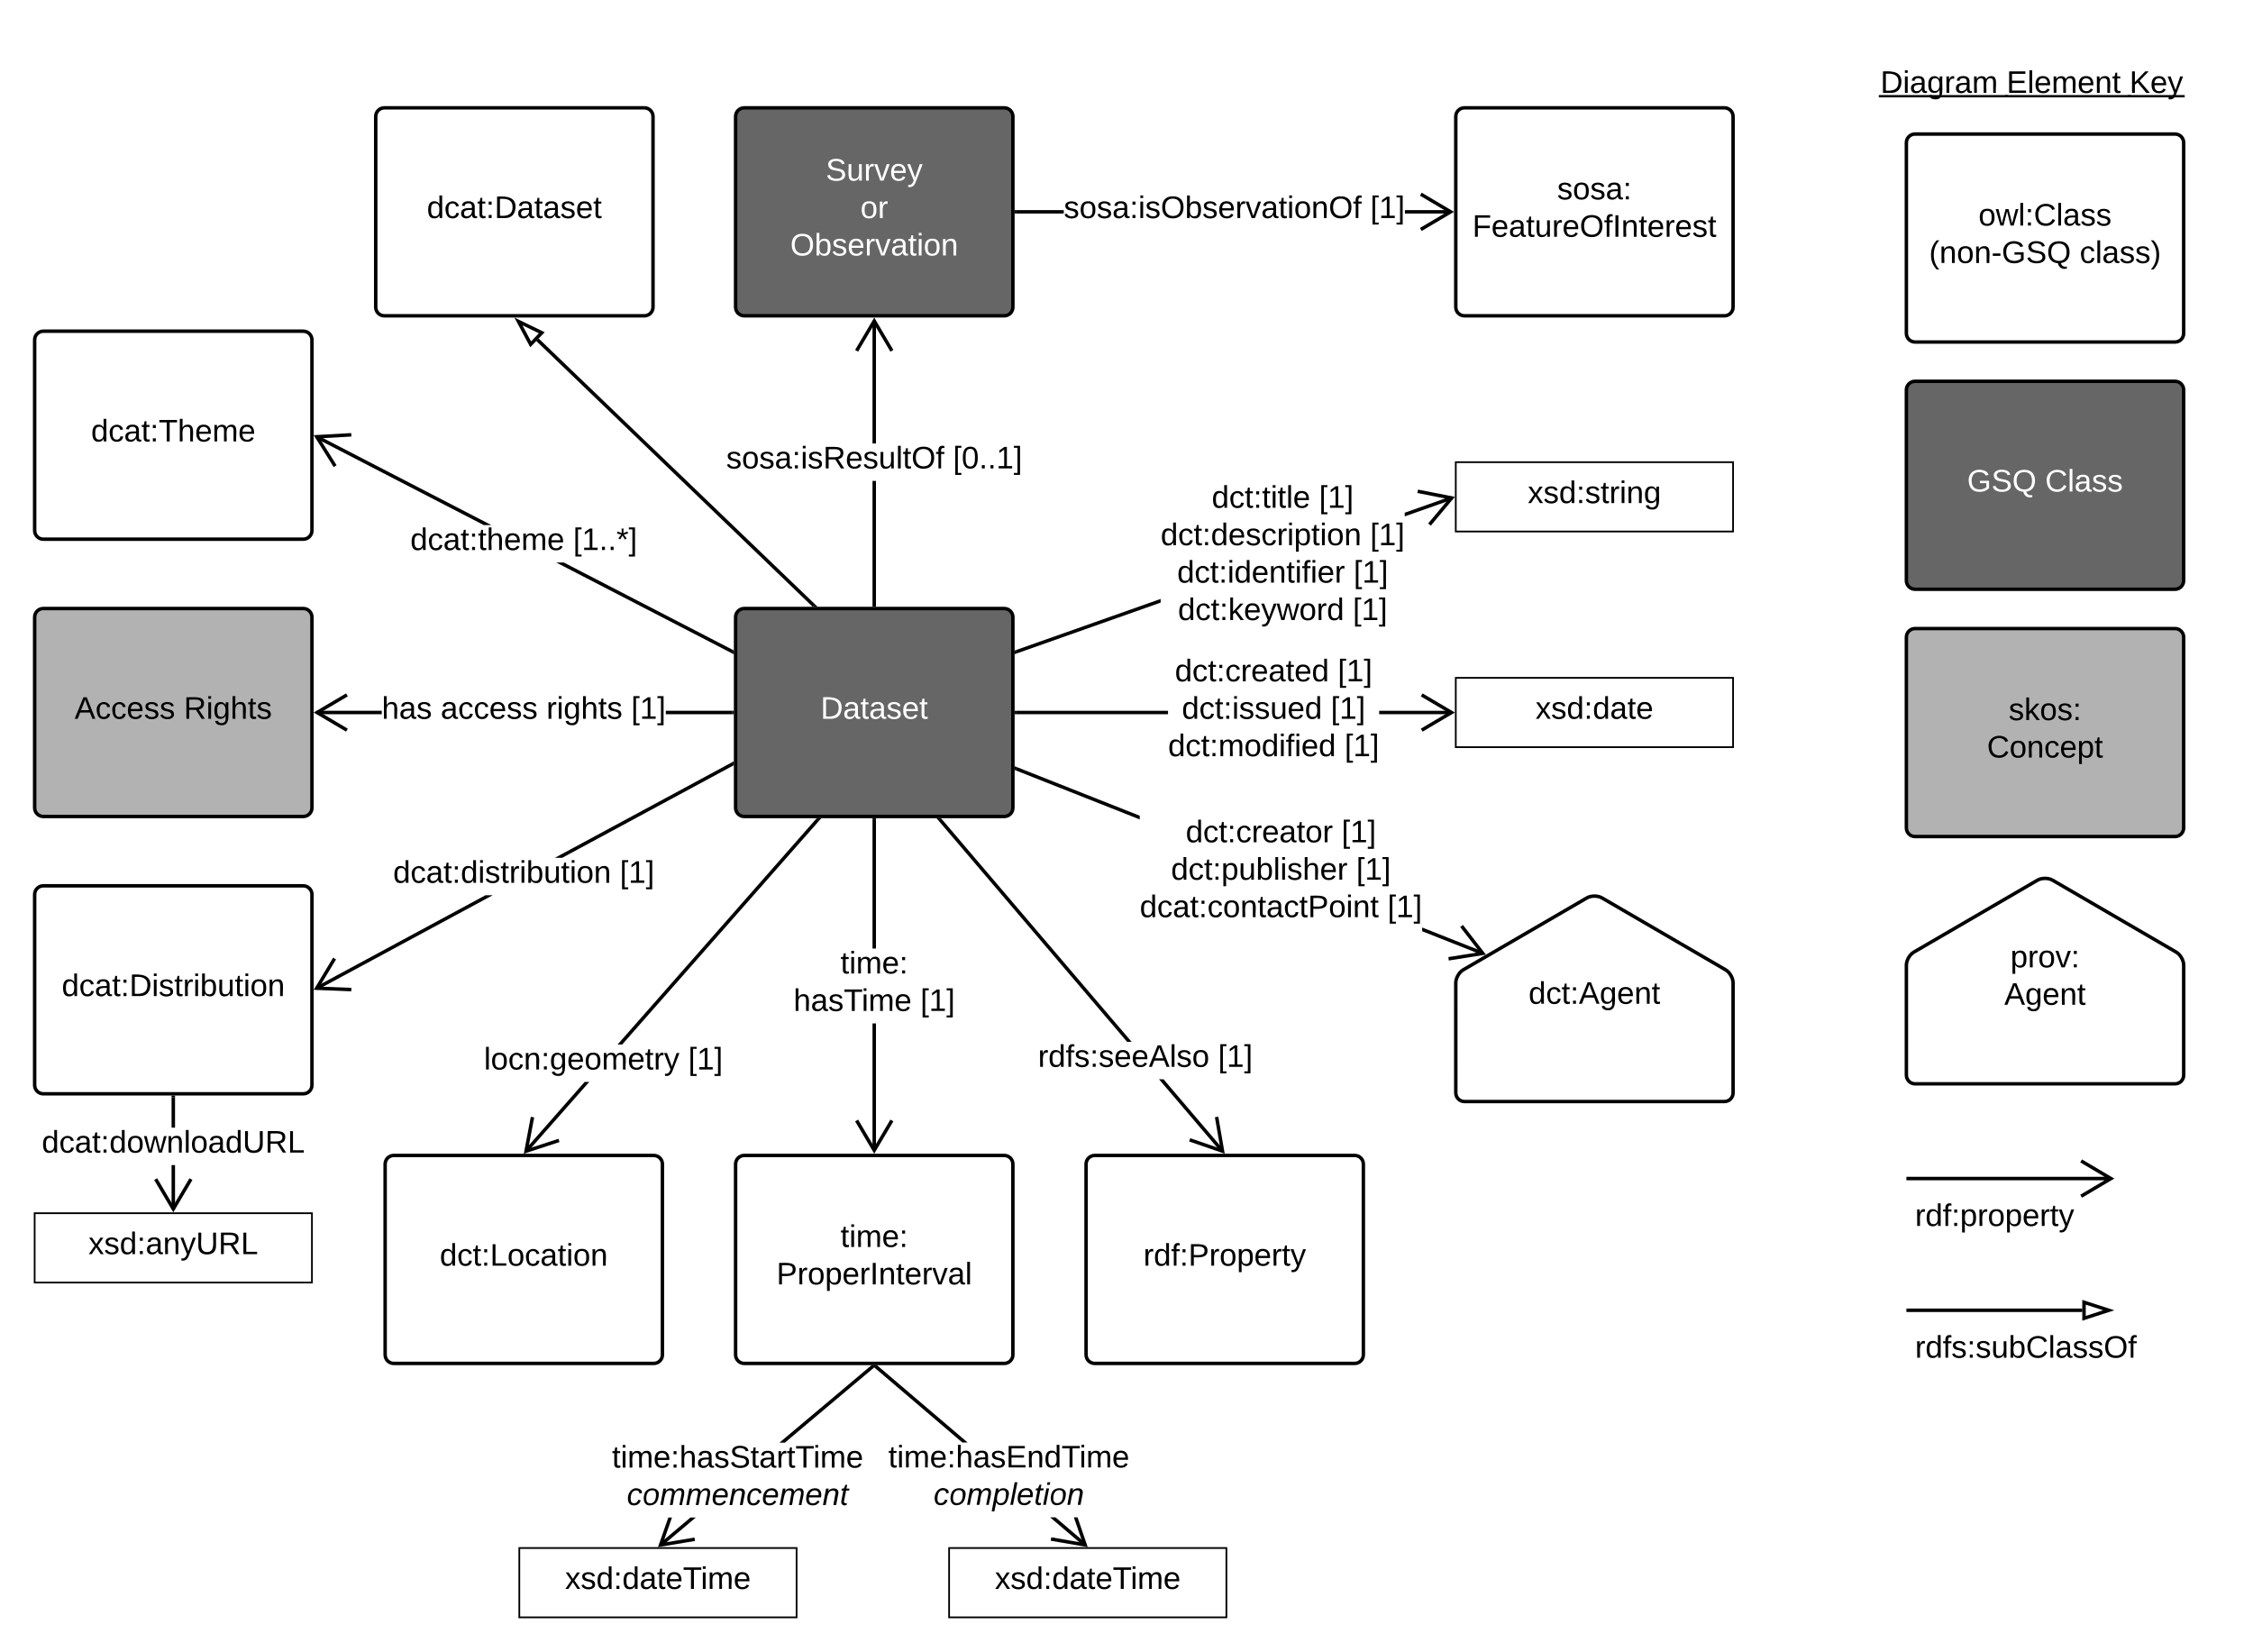 <svg xmlns="http://www.w3.org/2000/svg" xmlns:xlink="http://www.w3.org/1999/xlink" xmlns:lucid="lucid" width="1300" height="953.16"><g transform="translate(-3.206 -3.206)" lucid:page-tab-id="VEIgQlZdAWE7"><path d="M0 0h1356.4v959.57H0z" fill="#fff"/><path d="M427.65 359.3c0-2.75 2.24-5 5-5h150c2.76 0 5 2.25 5 5v110c0 2.77-2.24 5-5 5h-150c-2.76 0-5-2.23-5-5z" stroke="#000" stroke-width="2" fill="#666"/><use xlink:href="#a" transform="matrix(1,0,0,1,435.653,362.313) translate(41.025 55.6)"/><path d="M843.2 570.28c0-2.76 1.94-6.13 4.33-7.52l71.35-41.5c2.4-1.38 6.26-1.38 8.65 0l71.35 41.5c2.4 1.4 4.33 4.76 4.33 7.52v63.48c0 2.76-2.23 5-5 5h-150c-2.76 0-5-2.24-5-5z" stroke="#000" stroke-width="2" fill="#fff"/><use xlink:href="#b" transform="matrix(1,0,0,1,843.206,518.76) translate(42 63.6)"/><path d="M859.3 552.4l-.74 1.85-34.76-13.75v-2.15zm-198.45-78.54V476l-71.64-28.33.75-1.86z"/><path d="M589.97 445.8l-.73 1.87-.6-.23v-2.15zM860.62 554l-21.42 3.4-.3-1.98 18.07-2.87-11.22-14.47 1.58-1.22z"/><use xlink:href="#c" transform="matrix(1,0,0,1,660.851,453.18) translate(81.48 14.4)"/><use xlink:href="#d" transform="matrix(1,0,0,1,660.851,453.18) translate(26.53 36)"/><use xlink:href="#e" transform="matrix(1,0,0,1,660.851,453.18) translate(116.43 36)"/><use xlink:href="#f" transform="matrix(1,0,0,1,660.851,453.18) translate(18.055 57.6)"/><use xlink:href="#g" transform="matrix(1,0,0,1,660.851,453.18) translate(124.905 57.6)"/><use xlink:href="#h" transform="matrix(1,0,0,1,660.851,453.18) translate(0.005 79.2)"/><use xlink:href="#g" transform="matrix(1,0,0,1,660.851,453.18) translate(142.955 79.2)"/><use xlink:href="#i" transform="matrix(1,0,0,1,660.851,453.18) translate(81.48 100.8)"/><path d="M843.2 269.87h160v40h-160z" stroke="#000" fill="#fff"/><use xlink:href="#j" transform="matrix(1,0,0,1,848.206,274.867) translate(36.55 18.6)"/><path d="M672.9 350.9l-82.97 29.3-.67-1.87 83.64-29.55zm168.42-59.48l-27.57 9.73v-2.12l26.9-9.5z"/><path d="M589.95 380.2l-1.3.46v-2.12l.64-.22zM842.7 289.87L828.8 306.5l-1.53-1.3L839 291.2l-17.96-3.54.38-1.97z"/><use xlink:href="#k" transform="matrix(1,0,0,1,672.903,281.769) translate(29.48 14.4)"/><use xlink:href="#e" transform="matrix(1,0,0,1,672.903,281.769) translate(91.38 14.4)"/><use xlink:href="#l" transform="matrix(1,0,0,1,672.903,281.769) translate(0.005 36)"/><use xlink:href="#e" transform="matrix(1,0,0,1,672.903,281.769) translate(120.855 36)"/><use xlink:href="#m" transform="matrix(1,0,0,1,672.903,281.769) translate(9.53 57.6)"/><use xlink:href="#e" transform="matrix(1,0,0,1,672.903,281.769) translate(111.33 57.6)"/><use xlink:href="#n" transform="matrix(1,0,0,1,672.903,281.769) translate(9.98 79.2)"/><use xlink:href="#o" transform="matrix(1,0,0,1,672.903,281.769) translate(110.88 79.2)"/><path d="M427.65 70.42c0-2.76 2.24-5 5-5h150c2.76 0 5 2.24 5 5v110c0 2.76-2.24 5-5 5h-150c-2.76 0-5-2.24-5-5z" stroke="#000" stroke-width="2" fill="#666"/><use xlink:href="#p" transform="matrix(1,0,0,1,435.653,73.42) translate(44.025 34)"/><use xlink:href="#q" transform="matrix(1,0,0,1,435.653,73.42) translate(64.025 55.6)"/><use xlink:href="#r" transform="matrix(1,0,0,1,435.653,73.42) translate(23.55 77.2)"/><path d="M1103.2 687.76c0-2.76 2.24-5 5-5h150c2.77 0 5 2.24 5 5v30c0 2.76-2.23 5-5 5h-150c-2.76 0-5-2.24-5-5z" stroke="#000" stroke-opacity="0" stroke-width="2" fill="#fff" fill-opacity="0"/><use xlink:href="#s" transform="matrix(1,0,0,1,1108.206,687.76) translate(0 22.8)"/><path d="M1103.2 370.87c0-2.76 2.24-5 5-5h150c2.77 0 5 2.24 5 5v110c0 2.76-2.23 5-5 5h-150c-2.76 0-5-2.24-5-5z" stroke="#000" stroke-width="2" fill="#b2b2b2"/><use xlink:href="#t" transform="matrix(1,0,0,1,1111.206,373.873) translate(51 44.8)"/><use xlink:href="#u" transform="matrix(1,0,0,1,1111.206,373.873) translate(38.525 66.4)"/><path d="M1103.2 228.2c0-2.76 2.24-5 5-5h150c2.77 0 5 2.24 5 5v110c0 2.77-2.23 5-5 5h-150c-2.76 0-5-2.23-5-5z" stroke="#000" stroke-width="2" fill="#666"/><use xlink:href="#v" transform="matrix(1,0,0,1,1111.206,231.206) translate(27.05 55.6)"/><use xlink:href="#w" transform="matrix(1,0,0,1,1111.206,231.206) translate(72.05 55.6)"/><path d="M1083.2 28.2c0-2.76 2.24-5 5-5h190c2.77 0 5 2.24 5 5v50c0 2.77-2.23 5-5 5h-190c-2.76 0-5-2.23-5-5z" stroke="#000" stroke-opacity="0" stroke-width="2" fill="#fff" fill-opacity="0"/><use xlink:href="#x" transform="matrix(1,0,0,1,1088.206,28.206) translate(0 28.6)"/><use xlink:href="#y" transform="matrix(1,0,0,1,1088.206,28.206) translate(72.8 28.6)"/><use xlink:href="#z" transform="matrix(1,0,0,1,1088.206,28.206) translate(143.7 28.6)"/><path d="M1103.2 85.54c0-2.76 2.24-5 5-5h150c2.77 0 5 2.24 5 5v110c0 2.76-2.23 5-5 5h-150c-2.76 0-5-2.24-5-5z" stroke="#000" stroke-width="2" fill="#fff"/><use xlink:href="#A" transform="matrix(1,0,0,1,1111.206,88.539) translate(33.6 44.8)"/><use xlink:href="#B" transform="matrix(1,0,0,1,1111.206,88.539) translate(5.1 66.4)"/><use xlink:href="#C" transform="matrix(1,0,0,1,1111.206,88.539) translate(92 66.4)"/><path d="M1104.2 683.2h117.2M1104.23 683.2h-1.02M1204.03 693.4l17.2-10.2-17.2-10.17" stroke="#000" stroke-width="2" fill="none"/><path d="M1103.2 560.06c0-2.76 1.94-6.13 4.33-7.52l71.35-41.5c2.4-1.38 6.26-1.38 8.65 0l71.35 41.5c2.4 1.4 4.33 4.76 4.33 7.52v63.48c0 2.76-2.23 5-5 5h-150c-2.76 0-5-2.24-5-5z" stroke="#000" stroke-width="2" fill="#fff"/><use xlink:href="#D" transform="matrix(1,0,0,1,1103.206,508.539) translate(60.025 52.8)"/><use xlink:href="#E" transform="matrix(1,0,0,1,1103.206,508.539) translate(56.5 74.4)"/><path d="M508.65 352.3h-2v-71.63h2zm0-93.23h-2v-70.83h2zM508.65 353.3h-2v-1h2z"/><path d="M518.7 205.1l-1.73 1-9.32-15.75-9.32 15.76-1.72-1 11.05-18.68z"/><use xlink:href="#F" transform="matrix(1,0,0,1,422.228,259.067) translate(0.005 14.4)"/><use xlink:href="#G" transform="matrix(1,0,0,1,422.228,259.067) translate(130.855 14.4)"/><path d="M1103.2 763.76c0-2.76 2.24-5 5-5h150c2.77 0 5 2.24 5 5v30c0 2.76-2.23 5-5 5h-150c-2.76 0-5-2.24-5-5z" stroke="#000" stroke-opacity="0" stroke-width="2" fill="#fff" fill-opacity="0"/><use xlink:href="#H" transform="matrix(1,0,0,1,1108.206,763.76) translate(0 22.8)"/><path d="M1104.2 759.2h100.5M1104.23 759.2h-1.02" stroke="#000" stroke-width="2" fill="none"/><path d="M1219.97 759.2l-14.27 4.64v-9.27z" stroke="#000" stroke-width="2" fill="#fff"/><path d="M843.2 394.3h160v40h-160z" stroke="#000" fill="#fff"/><use xlink:href="#I" transform="matrix(1,0,0,1,848.206,399.313) translate(41 18.6)"/><path d="M677.17 415.3h-87.52v-2h87.52zm163.72 0H799v-2h41.87z"/><path d="M589.68 415.3h-1.03v-2h1.03zM842.7 414.3l-18.66 11.05-1.02-1.72 15.76-9.32-15.76-9.3 1.02-1.73z"/><use xlink:href="#J" transform="matrix(1,0,0,1,677.173,381.913) translate(3.955 14.4)"/><use xlink:href="#e" transform="matrix(1,0,0,1,677.173,381.913) translate(97.905 14.4)"/><use xlink:href="#K" transform="matrix(1,0,0,1,677.173,381.913) translate(7.955 36)"/><use xlink:href="#e" transform="matrix(1,0,0,1,677.173,381.913) translate(93.905 36)"/><use xlink:href="#L" transform="matrix(1,0,0,1,677.173,381.913) translate(0.005 57.6)"/><use xlink:href="#o" transform="matrix(1,0,0,1,677.173,381.913) translate(101.855 57.6)"/><path d="M220 70.42c0-2.76 2.24-5 5-5h150c2.76 0 5 2.24 5 5v110c0 2.76-2.24 5-5 5H225c-2.76 0-5-2.24-5-5z" stroke="#000" stroke-width="2" fill="#fff"/><use xlink:href="#M" transform="matrix(1,0,0,1,228,73.42) translate(21.525 55.6)"/><path d="M473.53 351.9l-1.4 1.44-159.5-153.37 1.4-1.45z"/><path d="M475 353.3h-2.87l1.38-1.42z"/><path d="M315.83 195.2l-6.43 6.7-7.07-13.24z" fill="#fff"/><path d="M317.5 194.9l-8.33 8.68-9.17-17.16zm-7.86 5.3l4.5-4.7-9.47-4.6z"/><path d="M23.2 519.3c0-2.75 2.24-5 5-5h150c2.77 0 5 2.25 5 5v110c0 2.77-2.23 5-5 5h-150c-2.76 0-5-2.23-5-5z" stroke="#000" stroke-width="2" fill="#fff"/><use xlink:href="#N" transform="matrix(1,0,0,1,31.206,522.313) translate(7.625 55.6)"/><path d="M186.28 574.33l-.95-1.76 97.96-52.82h4.2zm239.97-129.4l-98.68 53.22h-4.22l101.95-54.97z"/><path d="M426.65 444.72l-.43.23-.94-1.76 1.37-.75zM197.1 556.77l-9.44 15.68 18.3.72-.08 2-21.67-.86 11.2-18.57z"/><use xlink:href="#O" transform="matrix(1,0,0,1,230.029,498.147) translate(0.005 14.4)"/><use xlink:href="#P" transform="matrix(1,0,0,1,230.029,498.147) translate(130.805 14.4)"/><path d="M843.2 70.42c0-2.76 2.24-5 5-5h150c2.77 0 5 2.24 5 5v110c0 2.76-2.23 5-5 5h-150c-2.76 0-5-2.24-5-5z" stroke="#000" stroke-width="2" fill="#fff"/><use xlink:href="#Q" transform="matrix(1,0,0,1,851.206,73.42) translate(50.5 44.8)"/><use xlink:href="#R" transform="matrix(1,0,0,1,851.206,73.42) translate(1.575 66.4)"/><path d="M617 126.42h-27.35v-2H617zm223.4 0h-26.55v-2h26.54z"/><path d="M589.68 126.42h-1.03v-2h1.03zM842.2 125.42l-18.66 11.04-1.02-1.72 15.76-9.32-15.76-9.32 1.02-1.72z"/><use xlink:href="#S" transform="matrix(1,0,0,1,617.004,114.62) translate(0.005 14.4)"/><use xlink:href="#P" transform="matrix(1,0,0,1,617.004,114.62) translate(176.855 14.4)"/><path d="M23.2 703.2h160v40h-160z" stroke="#000" fill="#fff"/><use xlink:href="#T" transform="matrix(1,0,0,1,28.206,708.206) translate(26.05 18.6)"/><path d="M104.2 700.9h-2v-25.47h2zm0-47.07h-2V636.3h2z"/><path d="M104.2 636.34h-2v-1.03h2zM114.25 684.04L103.2 702.7l-11.04-18.66 1.73-1.02 9.3 15.76 9.33-15.76z"/><use xlink:href="#U" transform="matrix(1,0,0,1,27.306,653.832) translate(0 14.4)"/><path d="M508.65 667.05h-2V593.7h2zm0-116.56h-2v-74.2h2z"/><path d="M508.65 476.34h-2v-1.03h2zM518.7 650.2l-11.05 18.67-11.04-18.67 1.73-1.02 9.32 15.76 9.32-15.76z"/><use xlink:href="#V" transform="matrix(1,0,0,1,461.053,550.49) translate(27.155 14.4)"/><use xlink:href="#W" transform="matrix(1,0,0,1,461.053,550.49) translate(0.005 36)"/><use xlink:href="#P" transform="matrix(1,0,0,1,461.053,550.49) translate(73.205 36)"/><path d="M384.9 895.46l-1.3-1.53 18-15.15h3.1zm122.63-103.18l-51.47 43.3h-3.1l53.28-44.83z"/><path d="M507.5 792.3l-1.2-1.43h2.9zM385.86 893.34l18.06-3.02.33 1.98-21.4 3.57 6-17.1h2.1z"/><use xlink:href="#X" transform="matrix(1,0,0,1,356.308,835.581) translate(0.005 14.4)"/><use xlink:href="#Y" transform="matrix(1,0,0,1,356.308,835.581) translate(8.605 36)"/><path d="M302.85 896.37h160v40h-160z" stroke="#000" fill="#fff"/><g><use xlink:href="#Z" transform="matrix(1,0,0,1,307.852,901.367) translate(21.4 18.6)"/></g><path d="M550.85 896.37h160v40h-160z" stroke="#000" fill="#fff"/><g><use xlink:href="#Z" transform="matrix(1,0,0,1,555.852,901.367) translate(21.4 18.6)"/></g><path d="M630.12 893.93l-1.3 1.52-19.68-16.77h3.1zm-68.58-58.45h-3.08l-50.7-43.2 1.3-1.53z"/><path d="M507.78 792.3l-1.67-1.43h2.9zM630.85 895.87l-21.37-3.7.34-1.98 18.04 3.12-5.03-14.64h2.12z"/><g><use xlink:href="#aa" transform="matrix(1,0,0,1,515.791,835.479) translate(0.005 14.4)"/><use xlink:href="#ab" transform="matrix(1,0,0,1,515.791,835.479) translate(26.13 36)"/></g><path d="M307.38 668.16l-1.5-1.32 34.66-39.38h2.66zm168.5-191.44L362.22 605.86h-2.67L474.37 475.4z"/><path d="M475.86 476.74l-1.5-1.32.1-.1h2.66zM311.44 647.93l-3.4 18 17.4-5.68.6 1.9-20.6 6.72 4.04-21.3z"/><g><use xlink:href="#ac" transform="matrix(1,0,0,1,282.452,605.862) translate(0.005 14.4)"/><use xlink:href="#P" transform="matrix(1,0,0,1,282.452,605.862) translate(117.855 14.4)"/></g><path d="M225.43 674.87c0-2.76 2.24-5 5-5h150c2.76 0 5 2.24 5 5v110c0 2.76-2.24 5-5 5h-150c-2.76 0-5-2.24-5-5z" stroke="#000" stroke-width="2" fill="#fff"/><g><use xlink:href="#ad" transform="matrix(1,0,0,1,233.429,677.867) translate(23.525 55.6)"/></g><path d="M427.65 674.87c0-2.76 2.24-5 5-5h150c2.76 0 5 2.24 5 5v110c0 2.76-2.24 5-5 5h-150c-2.76 0-5-2.24-5-5z" stroke="#000" stroke-width="2" fill="#fff"/><g><use xlink:href="#V" transform="matrix(1,0,0,1,435.653,677.867) translate(52.55 44.8)"/><use xlink:href="#ae" transform="matrix(1,0,0,1,435.653,677.867) translate(15.6 66.4)"/></g><path d="M709.46 666.83l-1.52 1.3-35.98-42.2h2.63zm-53.28-62.5h-2.63l-108.78-127.6 1.52-1.3z"/><path d="M546.3 475.45l-1.5 1.3-1.23-1.44h2.63zM709.88 668.87l-20.52-7.05.65-1.9 17.33 5.96-3.13-18.04 1.97-.34z"/><g><use xlink:href="#af" transform="matrix(1,0,0,1,602.121,604.334) translate(0.01 14.4)"/><use xlink:href="#P" transform="matrix(1,0,0,1,602.121,604.334) translate(103.91 14.4)"/></g><path d="M629.88 674.87c0-2.76 2.23-5 5-5h150c2.76 0 5 2.24 5 5v110c0 2.76-2.24 5-5 5h-150c-2.77 0-5-2.24-5-5z" stroke="#000" stroke-width="2" fill="#fff"/><g><use xlink:href="#ag" transform="matrix(1,0,0,1,637.876,677.867) translate(25.075 55.6)"/></g><path d="M426.22 378.26l-.9 1.77-101.17-52.27h4.36zm-139.5-72.1h-4.37l-97-50.12.93-1.78z"/><path d="M426.65 378.48v2.25l-1.37-.7.92-1.8zM205.98 255.07l-18.28 1.05 9.72 15.5-1.7 1.07-11.5-18.4 21.64-1.22z"/><g><use xlink:href="#ah" transform="matrix(1,0,0,1,239.954,306.158) translate(0.005 14.4)"/><use xlink:href="#ai" transform="matrix(1,0,0,1,239.954,306.158) translate(93.955 14.4)"/></g><path d="M23.2 359.3c0-2.75 2.24-5 5-5h150c2.77 0 5 2.25 5 5v110c0 2.77-2.23 5-5 5h-150c-2.76 0-5-2.23-5-5z" stroke="#000" stroke-width="2" fill="#b2b2b2"/><g><use xlink:href="#aj" transform="matrix(1,0,0,1,31.206,362.313) translate(15.05 55.6)"/><use xlink:href="#ak" transform="matrix(1,0,0,1,31.206,362.313) translate(78.05 55.6)"/></g><path d="M223.48 415.3h-37.46v-2h37.46zm202.17 0h-38.27v-2h38.27z"/><path d="M426.65 415.3h-1.02v-2h1.02zM203.9 405l-15.76 9.3 15.75 9.33-1.02 1.72-18.67-11.04 18.68-11.03z"/><g><use xlink:href="#al" transform="matrix(1,0,0,1,223.479,403.513) translate(0.005 14.4)"/><use xlink:href="#am" transform="matrix(1,0,0,1,223.479,403.513) translate(34.005 14.4)"/><use xlink:href="#an" transform="matrix(1,0,0,1,223.479,403.513) translate(95.005 14.4)"/><use xlink:href="#P" transform="matrix(1,0,0,1,223.479,403.513) translate(143.905 14.4)"/></g><path d="M23.2 199.3c0-2.75 2.24-5 5-5h150c2.77 0 5 2.25 5 5v110c0 2.77-2.23 5-5 5h-150c-2.76 0-5-2.23-5-5z" stroke="#000" stroke-width="2" fill="#fff"/><g><use xlink:href="#ao" transform="matrix(1,0,0,1,31.206,202.313) translate(24.55 55.6)"/></g><defs><path fill="#fff" d="M30-248c118-7 216 8 213 122C240-48 200 0 122 0H30v-248zM63-27c89 8 146-16 146-99s-60-101-146-95v194" id="ap"/><path fill="#fff" d="M141-36C126-15 110 5 73 4 37 3 15-17 15-53c-1-64 63-63 125-63 3-35-9-54-41-54-24 1-41 7-42 31l-33-3c5-37 33-52 76-52 45 0 72 20 72 64v82c-1 20 7 32 28 27v20c-31 9-61-2-59-35zM48-53c0 20 12 33 32 33 41-3 63-29 60-74-43 2-92-5-92 41" id="aq"/><path fill="#fff" d="M59-47c-2 24 18 29 38 22v24C64 9 27 4 27-40v-127H5v-23h24l9-43h21v43h35v23H59v120" id="ar"/><path fill="#fff" d="M135-143c-3-34-86-38-87 0 15 53 115 12 119 90S17 21 10-45l28-5c4 36 97 45 98 0-10-56-113-15-118-90-4-57 82-63 122-42 12 7 21 19 24 35" id="as"/><path fill="#fff" d="M100-194c63 0 86 42 84 106H49c0 40 14 67 53 68 26 1 43-12 49-29l28 8c-11 28-37 45-77 45C44 4 14-33 15-96c1-61 26-98 85-98zm52 81c6-60-76-77-97-28-3 7-6 17-6 28h103" id="at"/><g id="a"><use transform="matrix(0.05,0,0,0.05,0,0)" xlink:href="#ap"/><use transform="matrix(0.05,0,0,0.05,12.95,0)" xlink:href="#aq"/><use transform="matrix(0.05,0,0,0.05,22.95,0)" xlink:href="#ar"/><use transform="matrix(0.05,0,0,0.05,27.95,0)" xlink:href="#aq"/><use transform="matrix(0.05,0,0,0.05,37.95,0)" xlink:href="#as"/><use transform="matrix(0.05,0,0,0.05,46.95,0)" xlink:href="#at"/><use transform="matrix(0.05,0,0,0.05,56.95,0)" xlink:href="#ar"/></g><path d="M85-194c31 0 48 13 60 33l-1-100h32l1 261h-30c-2-10 0-23-3-31C134-8 116 4 85 4 32 4 16-35 15-94c0-66 23-100 70-100zm9 24c-40 0-46 34-46 75 0 40 6 74 45 74 42 0 51-32 51-76 0-42-9-74-50-73" id="au"/><path d="M96-169c-40 0-48 33-48 73s9 75 48 75c24 0 41-14 43-38l32 2c-6 37-31 61-74 61-59 0-76-41-82-99-10-93 101-131 147-64 4 7 5 14 7 22l-32 3c-4-21-16-35-41-35" id="av"/><path d="M59-47c-2 24 18 29 38 22v24C64 9 27 4 27-40v-127H5v-23h24l9-43h21v43h35v23H59v120" id="aw"/><path d="M33-154v-36h34v36H33zM33 0v-36h34V0H33" id="ax"/><path d="M205 0l-28-72H64L36 0H1l101-248h38L239 0h-34zm-38-99l-47-123c-12 45-31 82-46 123h93" id="ay"/><path d="M177-190C167-65 218 103 67 71c-23-6-38-20-44-43l32-5c15 47 100 32 89-28v-30C133-14 115 1 83 1 29 1 15-40 15-95c0-56 16-97 71-98 29-1 48 16 59 35 1-10 0-23 2-32h30zM94-22c36 0 50-32 50-73 0-42-14-75-50-75-39 0-46 34-46 75s6 73 46 73" id="az"/><path d="M100-194c63 0 86 42 84 106H49c0 40 14 67 53 68 26 1 43-12 49-29l28 8c-11 28-37 45-77 45C44 4 14-33 15-96c1-61 26-98 85-98zm52 81c6-60-76-77-97-28-3 7-6 17-6 28h103" id="aA"/><path d="M117-194c89-4 53 116 60 194h-32v-121c0-31-8-49-39-48C34-167 62-67 57 0H25l-1-190h30c1 10-1 24 2 32 11-22 29-35 61-36" id="aB"/><g id="b"><use transform="matrix(0.05,0,0,0.05,0,0)" xlink:href="#au"/><use transform="matrix(0.05,0,0,0.05,10,0)" xlink:href="#av"/><use transform="matrix(0.05,0,0,0.05,19,0)" xlink:href="#aw"/><use transform="matrix(0.05,0,0,0.05,24,0)" xlink:href="#ax"/><use transform="matrix(0.05,0,0,0.05,29,0)" xlink:href="#ay"/><use transform="matrix(0.05,0,0,0.05,41,0)" xlink:href="#az"/><use transform="matrix(0.05,0,0,0.05,51,0)" xlink:href="#aA"/><use transform="matrix(0.05,0,0,0.05,61,0)" xlink:href="#aB"/><use transform="matrix(0.05,0,0,0.05,71,0)" xlink:href="#aw"/></g><path d="M114-163C36-179 61-72 57 0H25l-1-190h30c1 12-1 29 2 39 6-27 23-49 58-41v29" id="aC"/><path d="M141-36C126-15 110 5 73 4 37 3 15-17 15-53c-1-64 63-63 125-63 3-35-9-54-41-54-24 1-41 7-42 31l-33-3c5-37 33-52 76-52 45 0 72 20 72 64v82c-1 20 7 32 28 27v20c-31 9-61-2-59-35zM48-53c0 20 12 33 32 33 41-3 63-29 60-74-43 2-92-5-92 41" id="aD"/><path d="M100-194c62-1 85 37 85 99 1 63-27 99-86 99S16-35 15-95c0-66 28-99 85-99zM99-20c44 1 53-31 53-75 0-43-8-75-51-75s-53 32-53 75 10 74 51 75" id="aE"/><g id="d"><use transform="matrix(0.05,0,0,0.05,0,0)" xlink:href="#au"/><use transform="matrix(0.05,0,0,0.05,10,0)" xlink:href="#av"/><use transform="matrix(0.05,0,0,0.05,19,0)" xlink:href="#aw"/><use transform="matrix(0.05,0,0,0.05,24,0)" xlink:href="#ax"/><use transform="matrix(0.05,0,0,0.05,29,0)" xlink:href="#av"/><use transform="matrix(0.05,0,0,0.05,38,0)" xlink:href="#aC"/><use transform="matrix(0.05,0,0,0.05,43.95,0)" xlink:href="#aA"/><use transform="matrix(0.05,0,0,0.05,53.95,0)" xlink:href="#aD"/><use transform="matrix(0.05,0,0,0.05,63.95,0)" xlink:href="#aw"/><use transform="matrix(0.05,0,0,0.05,68.95,0)" xlink:href="#aE"/><use transform="matrix(0.05,0,0,0.05,78.95,0)" xlink:href="#aC"/></g><path d="M26 75v-336h71v23H56V52h41v23H26" id="aF"/><path d="M27 0v-27h64v-190l-56 39v-29l58-41h29v221h61V0H27" id="aG"/><path d="M3 75V52h41v-290H3v-23h71V75H3" id="aH"/><g id="e"><use transform="matrix(0.05,0,0,0.05,0,0)" xlink:href="#aF"/><use transform="matrix(0.05,0,0,0.05,5,0)" xlink:href="#aG"/><use transform="matrix(0.05,0,0,0.05,15,0)" xlink:href="#aH"/></g><path d="M115-194c55 1 70 41 70 98S169 2 115 4C84 4 66-9 55-30l1 105H24l-1-265h31l2 30c10-21 28-34 59-34zm-8 174c40 0 45-34 45-75s-6-73-45-74c-42 0-51 32-51 76 0 43 10 73 51 73" id="aI"/><path d="M84 4C-5 8 30-112 23-190h32v120c0 31 7 50 39 49 72-2 45-101 50-169h31l1 190h-30c-1-10 1-25-2-33-11 22-28 36-60 37" id="aJ"/><path d="M115-194c53 0 69 39 70 98 0 66-23 100-70 100C84 3 66-7 56-30L54 0H23l1-261h32v101c10-23 28-34 59-34zm-8 174c40 0 45-34 45-75 0-40-5-75-45-74-42 0-51 32-51 76 0 43 10 73 51 73" id="aK"/><path d="M24 0v-261h32V0H24" id="aL"/><path d="M24-231v-30h32v30H24zM24 0v-190h32V0H24" id="aM"/><path d="M135-143c-3-34-86-38-87 0 15 53 115 12 119 90S17 21 10-45l28-5c4 36 97 45 98 0-10-56-113-15-118-90-4-57 82-63 122-42 12 7 21 19 24 35" id="aN"/><path d="M106-169C34-169 62-67 57 0H25v-261h32l-1 103c12-21 28-36 61-36 89 0 53 116 60 194h-32v-121c2-32-8-49-39-48" id="aO"/><g id="f"><use transform="matrix(0.05,0,0,0.05,0,0)" xlink:href="#au"/><use transform="matrix(0.05,0,0,0.05,10,0)" xlink:href="#av"/><use transform="matrix(0.05,0,0,0.05,19,0)" xlink:href="#aw"/><use transform="matrix(0.05,0,0,0.05,24,0)" xlink:href="#ax"/><use transform="matrix(0.05,0,0,0.05,29,0)" xlink:href="#aI"/><use transform="matrix(0.05,0,0,0.05,39,0)" xlink:href="#aJ"/><use transform="matrix(0.05,0,0,0.05,49,0)" xlink:href="#aK"/><use transform="matrix(0.05,0,0,0.05,59,0)" xlink:href="#aL"/><use transform="matrix(0.05,0,0,0.05,62.95,0)" xlink:href="#aM"/><use transform="matrix(0.05,0,0,0.05,66.9,0)" xlink:href="#aN"/><use transform="matrix(0.05,0,0,0.05,75.9,0)" xlink:href="#aO"/><use transform="matrix(0.05,0,0,0.05,85.9,0)" xlink:href="#aA"/><use transform="matrix(0.05,0,0,0.05,95.9,0)" xlink:href="#aC"/></g><g id="g"><use transform="matrix(0.05,0,0,0.05,0,0)" xlink:href="#aF"/><use transform="matrix(0.05,0,0,0.05,5,0)" xlink:href="#aG"/><use transform="matrix(0.05,0,0,0.05,15,0)" xlink:href="#aH"/></g><path d="M30-248c87 1 191-15 191 75 0 78-77 80-158 76V0H30v-248zm33 125c57 0 124 11 124-50 0-59-68-47-124-48v98" id="aP"/><g id="h"><use transform="matrix(0.05,0,0,0.05,0,0)" xlink:href="#au"/><use transform="matrix(0.05,0,0,0.05,10,0)" xlink:href="#av"/><use transform="matrix(0.05,0,0,0.05,19,0)" xlink:href="#aD"/><use transform="matrix(0.05,0,0,0.05,29,0)" xlink:href="#aw"/><use transform="matrix(0.05,0,0,0.05,34,0)" xlink:href="#ax"/><use transform="matrix(0.05,0,0,0.05,39,0)" xlink:href="#av"/><use transform="matrix(0.05,0,0,0.05,48,0)" xlink:href="#aE"/><use transform="matrix(0.05,0,0,0.05,58,0)" xlink:href="#aB"/><use transform="matrix(0.05,0,0,0.05,68,0)" xlink:href="#aw"/><use transform="matrix(0.05,0,0,0.05,73,0)" xlink:href="#aD"/><use transform="matrix(0.05,0,0,0.05,83,0)" xlink:href="#av"/><use transform="matrix(0.05,0,0,0.05,92,0)" xlink:href="#aw"/><use transform="matrix(0.05,0,0,0.05,97,0)" xlink:href="#aP"/><use transform="matrix(0.05,0,0,0.05,109,0)" xlink:href="#aE"/><use transform="matrix(0.05,0,0,0.05,119,0)" xlink:href="#aM"/><use transform="matrix(0.05,0,0,0.05,122.95,0)" xlink:href="#aB"/><use transform="matrix(0.05,0,0,0.05,132.95,0)" xlink:href="#aw"/></g><path d="M141 0L90-78 38 0H4l68-98-65-92h35l48 74 47-74h35l-64 92 68 98h-35" id="aQ"/><g id="j"><use transform="matrix(0.05,0,0,0.05,0,0)" xlink:href="#aQ"/><use transform="matrix(0.05,0,0,0.05,9,0)" xlink:href="#aN"/><use transform="matrix(0.05,0,0,0.05,18,0)" xlink:href="#au"/><use transform="matrix(0.05,0,0,0.05,28,0)" xlink:href="#ax"/><use transform="matrix(0.05,0,0,0.05,33,0)" xlink:href="#aN"/><use transform="matrix(0.05,0,0,0.05,42,0)" xlink:href="#aw"/><use transform="matrix(0.05,0,0,0.05,47,0)" xlink:href="#aC"/><use transform="matrix(0.05,0,0,0.05,52.95,0)" xlink:href="#aM"/><use transform="matrix(0.05,0,0,0.05,56.9,0)" xlink:href="#aB"/><use transform="matrix(0.05,0,0,0.05,66.9,0)" xlink:href="#az"/></g><g id="k"><use transform="matrix(0.05,0,0,0.05,0,0)" xlink:href="#au"/><use transform="matrix(0.05,0,0,0.05,10,0)" xlink:href="#av"/><use transform="matrix(0.05,0,0,0.05,19,0)" xlink:href="#aw"/><use transform="matrix(0.05,0,0,0.05,24,0)" xlink:href="#ax"/><use transform="matrix(0.05,0,0,0.05,29,0)" xlink:href="#aw"/><use transform="matrix(0.05,0,0,0.05,34,0)" xlink:href="#aM"/><use transform="matrix(0.05,0,0,0.05,37.95,0)" xlink:href="#aw"/><use transform="matrix(0.05,0,0,0.05,42.95,0)" xlink:href="#aL"/><use transform="matrix(0.05,0,0,0.05,46.9,0)" xlink:href="#aA"/></g><g id="l"><use transform="matrix(0.05,0,0,0.05,0,0)" xlink:href="#au"/><use transform="matrix(0.05,0,0,0.05,10,0)" xlink:href="#av"/><use transform="matrix(0.05,0,0,0.05,19,0)" xlink:href="#aw"/><use transform="matrix(0.05,0,0,0.05,24,0)" xlink:href="#ax"/><use transform="matrix(0.05,0,0,0.05,29,0)" xlink:href="#au"/><use transform="matrix(0.05,0,0,0.05,39,0)" xlink:href="#aA"/><use transform="matrix(0.05,0,0,0.05,49,0)" xlink:href="#aN"/><use transform="matrix(0.05,0,0,0.05,58,0)" xlink:href="#av"/><use transform="matrix(0.05,0,0,0.05,67,0)" xlink:href="#aC"/><use transform="matrix(0.05,0,0,0.05,72.95,0)" xlink:href="#aM"/><use transform="matrix(0.05,0,0,0.05,76.9,0)" xlink:href="#aI"/><use transform="matrix(0.05,0,0,0.05,86.9,0)" xlink:href="#aw"/><use transform="matrix(0.05,0,0,0.05,91.9,0)" xlink:href="#aM"/><use transform="matrix(0.05,0,0,0.05,95.85,0)" xlink:href="#aE"/><use transform="matrix(0.05,0,0,0.05,105.85,0)" xlink:href="#aB"/></g><path d="M101-234c-31-9-42 10-38 44h38v23H63V0H32v-167H5v-23h27c-7-52 17-82 69-68v24" id="aR"/><g id="m"><use transform="matrix(0.05,0,0,0.05,0,0)" xlink:href="#au"/><use transform="matrix(0.05,0,0,0.05,10,0)" xlink:href="#av"/><use transform="matrix(0.05,0,0,0.05,19,0)" xlink:href="#aw"/><use transform="matrix(0.05,0,0,0.05,24,0)" xlink:href="#ax"/><use transform="matrix(0.05,0,0,0.05,29,0)" xlink:href="#aM"/><use transform="matrix(0.05,0,0,0.05,32.95,0)" xlink:href="#au"/><use transform="matrix(0.05,0,0,0.05,42.95,0)" xlink:href="#aA"/><use transform="matrix(0.05,0,0,0.05,52.95,0)" xlink:href="#aB"/><use transform="matrix(0.05,0,0,0.05,62.95,0)" xlink:href="#aw"/><use transform="matrix(0.05,0,0,0.05,67.95,0)" xlink:href="#aM"/><use transform="matrix(0.05,0,0,0.05,71.9,0)" xlink:href="#aR"/><use transform="matrix(0.05,0,0,0.05,76.9,0)" xlink:href="#aM"/><use transform="matrix(0.05,0,0,0.05,80.85,0)" xlink:href="#aA"/><use transform="matrix(0.05,0,0,0.05,90.85,0)" xlink:href="#aC"/></g><path d="M143 0L79-87 56-68V0H24v-261h32v163l83-92h37l-77 82L181 0h-38" id="aS"/><path d="M179-190L93 31C79 59 56 82 12 73V49c39 6 53-20 64-50L1-190h34L92-34l54-156h33" id="aT"/><path d="M206 0h-36l-40-164L89 0H53L-1-190h32L70-26l43-164h34l41 164 42-164h31" id="aU"/><g id="n"><use transform="matrix(0.05,0,0,0.05,0,0)" xlink:href="#au"/><use transform="matrix(0.05,0,0,0.05,10,0)" xlink:href="#av"/><use transform="matrix(0.05,0,0,0.05,19,0)" xlink:href="#aw"/><use transform="matrix(0.05,0,0,0.05,24,0)" xlink:href="#ax"/><use transform="matrix(0.05,0,0,0.05,29,0)" xlink:href="#aS"/><use transform="matrix(0.05,0,0,0.05,38,0)" xlink:href="#aA"/><use transform="matrix(0.05,0,0,0.05,48,0)" xlink:href="#aT"/><use transform="matrix(0.05,0,0,0.05,57,0)" xlink:href="#aU"/><use transform="matrix(0.05,0,0,0.05,69.95,0)" xlink:href="#aE"/><use transform="matrix(0.05,0,0,0.05,79.95,0)" xlink:href="#aC"/><use transform="matrix(0.05,0,0,0.05,85.9,0)" xlink:href="#au"/></g><g id="o"><use transform="matrix(0.05,0,0,0.05,0,0)" xlink:href="#aF"/><use transform="matrix(0.05,0,0,0.05,5,0)" xlink:href="#aG"/><use transform="matrix(0.05,0,0,0.05,15,0)" xlink:href="#aH"/></g><path fill="#fff" d="M185-189c-5-48-123-54-124 2 14 75 158 14 163 119 3 78-121 87-175 55-17-10-28-26-33-46l33-7c5 56 141 63 141-1 0-78-155-14-162-118-5-82 145-84 179-34 5 7 8 16 11 25" id="aV"/><path fill="#fff" d="M84 4C-5 8 30-112 23-190h32v120c0 31 7 50 39 49 72-2 45-101 50-169h31l1 190h-30c-1-10 1-25-2-33-11 22-28 36-60 37" id="aW"/><path fill="#fff" d="M114-163C36-179 61-72 57 0H25l-1-190h30c1 12-1 29 2 39 6-27 23-49 58-41v29" id="aX"/><path fill="#fff" d="M108 0H70L1-190h34L89-25l56-165h34" id="aY"/><path fill="#fff" d="M179-190L93 31C79 59 56 82 12 73V49c39 6 53-20 64-50L1-190h34L92-34l54-156h33" id="aZ"/><g id="p"><use transform="matrix(0.05,0,0,0.05,0,0)" xlink:href="#aV"/><use transform="matrix(0.05,0,0,0.05,12,0)" xlink:href="#aW"/><use transform="matrix(0.05,0,0,0.05,22,0)" xlink:href="#aX"/><use transform="matrix(0.05,0,0,0.05,27.95,0)" xlink:href="#aY"/><use transform="matrix(0.05,0,0,0.05,36.95,0)" xlink:href="#at"/><use transform="matrix(0.05,0,0,0.05,46.95,0)" xlink:href="#aZ"/></g><path fill="#fff" d="M100-194c62-1 85 37 85 99 1 63-27 99-86 99S16-35 15-95c0-66 28-99 85-99zM99-20c44 1 53-31 53-75 0-43-8-75-51-75s-53 32-53 75 10 74 51 75" id="ba"/><g id="q"><use transform="matrix(0.05,0,0,0.05,0,0)" xlink:href="#ba"/><use transform="matrix(0.05,0,0,0.05,10,0)" xlink:href="#aX"/></g><path fill="#fff" d="M140-251c81 0 123 46 123 126C263-46 219 4 140 4 59 4 17-45 17-125s42-126 123-126zm0 227c63 0 89-41 89-101s-29-99-89-99c-61 0-89 39-89 99S79-25 140-24" id="bb"/><path fill="#fff" d="M115-194c53 0 69 39 70 98 0 66-23 100-70 100C84 3 66-7 56-30L54 0H23l1-261h32v101c10-23 28-34 59-34zm-8 174c40 0 45-34 45-75 0-40-5-75-45-74-42 0-51 32-51 76 0 43 10 73 51 73" id="bc"/><path fill="#fff" d="M24-231v-30h32v30H24zM24 0v-190h32V0H24" id="bd"/><path fill="#fff" d="M117-194c89-4 53 116 60 194h-32v-121c0-31-8-49-39-48C34-167 62-67 57 0H25l-1-190h30c1 10-1 24 2 32 11-22 29-35 61-36" id="be"/><g id="r"><use transform="matrix(0.05,0,0,0.05,0,0)" xlink:href="#bb"/><use transform="matrix(0.05,0,0,0.05,14,0)" xlink:href="#bc"/><use transform="matrix(0.05,0,0,0.05,24,0)" xlink:href="#as"/><use transform="matrix(0.05,0,0,0.05,33,0)" xlink:href="#at"/><use transform="matrix(0.05,0,0,0.05,43,0)" xlink:href="#aX"/><use transform="matrix(0.05,0,0,0.05,48.95,0)" xlink:href="#aY"/><use transform="matrix(0.05,0,0,0.05,57.95,0)" xlink:href="#aq"/><use transform="matrix(0.05,0,0,0.05,67.95,0)" xlink:href="#ar"/><use transform="matrix(0.05,0,0,0.05,72.95,0)" xlink:href="#bd"/><use transform="matrix(0.05,0,0,0.05,76.9,0)" xlink:href="#ba"/><use transform="matrix(0.05,0,0,0.05,86.9,0)" xlink:href="#be"/></g><g id="s"><use transform="matrix(0.05,0,0,0.05,0,0)" xlink:href="#aC"/><use transform="matrix(0.05,0,0,0.05,5.95,0)" xlink:href="#au"/><use transform="matrix(0.05,0,0,0.05,15.95,0)" xlink:href="#aR"/><use transform="matrix(0.05,0,0,0.05,20.95,0)" xlink:href="#ax"/><use transform="matrix(0.05,0,0,0.05,25.95,0)" xlink:href="#aI"/><use transform="matrix(0.05,0,0,0.05,35.95,0)" xlink:href="#aC"/><use transform="matrix(0.05,0,0,0.05,41.9,0)" xlink:href="#aE"/><use transform="matrix(0.05,0,0,0.05,51.9,0)" xlink:href="#aI"/><use transform="matrix(0.05,0,0,0.05,61.9,0)" xlink:href="#aA"/><use transform="matrix(0.05,0,0,0.05,71.9,0)" xlink:href="#aC"/><use transform="matrix(0.05,0,0,0.05,77.85,0)" xlink:href="#aw"/><use transform="matrix(0.05,0,0,0.05,82.85,0)" xlink:href="#aT"/></g><g id="t"><use transform="matrix(0.05,0,0,0.05,0,0)" xlink:href="#aN"/><use transform="matrix(0.05,0,0,0.05,9,0)" xlink:href="#aS"/><use transform="matrix(0.05,0,0,0.05,18,0)" xlink:href="#aE"/><use transform="matrix(0.05,0,0,0.05,28,0)" xlink:href="#aN"/><use transform="matrix(0.05,0,0,0.05,37,0)" xlink:href="#ax"/></g><path d="M212-179c-10-28-35-45-73-45-59 0-87 40-87 99 0 60 29 101 89 101 43 0 62-24 78-52l27 14C228-24 195 4 139 4 59 4 22-46 18-125c-6-104 99-153 187-111 19 9 31 26 39 46" id="bf"/><g id="u"><use transform="matrix(0.05,0,0,0.05,0,0)" xlink:href="#bf"/><use transform="matrix(0.05,0,0,0.05,12.95,0)" xlink:href="#aE"/><use transform="matrix(0.05,0,0,0.05,22.95,0)" xlink:href="#aB"/><use transform="matrix(0.05,0,0,0.05,32.95,0)" xlink:href="#av"/><use transform="matrix(0.05,0,0,0.05,41.95,0)" xlink:href="#aA"/><use transform="matrix(0.05,0,0,0.05,51.95,0)" xlink:href="#aI"/><use transform="matrix(0.05,0,0,0.05,61.95,0)" xlink:href="#aw"/></g><path fill="#fff" d="M143 4C61 4 22-44 18-125c-5-107 100-154 193-111 17 8 29 25 37 43l-32 9c-13-25-37-40-76-40-61 0-88 39-88 99 0 61 29 100 91 101 35 0 62-11 79-27v-45h-74v-28h105v86C228-13 192 4 143 4" id="bg"/><path fill="#fff" d="M140-251c81 0 123 46 123 126C263-53 228-8 163 1c7 30 30 48 69 40v23c-55 16-95-15-103-61C56-3 17-48 17-125c0-80 42-126 123-126zm0 227c63 0 89-41 89-101s-29-99-89-99c-61 0-89 39-89 99S79-25 140-24" id="bh"/><g id="v"><use transform="matrix(0.05,0,0,0.05,0,0)" xlink:href="#bg"/><use transform="matrix(0.05,0,0,0.05,14,0)" xlink:href="#aV"/><use transform="matrix(0.05,0,0,0.05,26,0)" xlink:href="#bh"/></g><path fill="#fff" d="M212-179c-10-28-35-45-73-45-59 0-87 40-87 99 0 60 29 101 89 101 43 0 62-24 78-52l27 14C228-24 195 4 139 4 59 4 22-46 18-125c-6-104 99-153 187-111 19 9 31 26 39 46" id="bi"/><path fill="#fff" d="M24 0v-261h32V0H24" id="bj"/><g id="w"><use transform="matrix(0.05,0,0,0.05,0,0)" xlink:href="#bi"/><use transform="matrix(0.05,0,0,0.05,12.95,0)" xlink:href="#bj"/><use transform="matrix(0.05,0,0,0.05,16.9,0)" xlink:href="#aq"/><use transform="matrix(0.05,0,0,0.05,26.9,0)" xlink:href="#as"/><use transform="matrix(0.05,0,0,0.05,35.9,0)" xlink:href="#as"/></g><path d="M30-248c118-7 216 8 213 122C240-48 200 0 122 0H30v-248zM63-27c89 8 146-16 146-99s-60-101-146-95v194" id="bk"/><path d="M210-169c-67 3-38 105-44 169h-31v-121c0-29-5-50-35-48C34-165 62-65 56 0H25l-1-190h30c1 10-1 24 2 32 10-44 99-50 107 0 11-21 27-35 58-36 85-2 47 119 55 194h-31v-121c0-29-5-49-35-48" id="bl"/><g id="x"><use transform="matrix(0.05,0,0,0.05,0,0)" xlink:href="#bk"/><use transform="matrix(0.05,0,0,0.05,12.95,0)" xlink:href="#aM"/><use transform="matrix(0.05,0,0,0.05,16.9,0)" xlink:href="#aD"/><use transform="matrix(0.05,0,0,0.05,26.9,0)" xlink:href="#az"/><use transform="matrix(0.05,0,0,0.05,36.9,0)" xlink:href="#aC"/><use transform="matrix(0.05,0,0,0.05,42.85,0)" xlink:href="#aD"/><use transform="matrix(0.05,0,0,0.05,52.85,0)" xlink:href="#bl"/><path d="M-.9 1.25h74.6v1.32H-.9z"/></g><path d="M30 0v-248h187v28H63v79h144v27H63v87h162V0H30" id="bm"/><g id="y"><use transform="matrix(0.05,0,0,0.05,0,0)" xlink:href="#bm"/><use transform="matrix(0.05,0,0,0.05,12,0)" xlink:href="#aL"/><use transform="matrix(0.05,0,0,0.05,15.95,0)" xlink:href="#aA"/><use transform="matrix(0.05,0,0,0.05,25.95,0)" xlink:href="#bl"/><use transform="matrix(0.05,0,0,0.05,40.9,0)" xlink:href="#aA"/><use transform="matrix(0.05,0,0,0.05,50.9,0)" xlink:href="#aB"/><use transform="matrix(0.05,0,0,0.05,60.9,0)" xlink:href="#aw"/><path d="M-.9 1.25h72.7v1.32H-.9z"/></g><path d="M194 0L95-120 63-95V0H30v-248h33v124l119-124h40L117-140 236 0h-42" id="bn"/><g id="z"><use transform="matrix(0.05,0,0,0.05,0,0)" xlink:href="#bn"/><use transform="matrix(0.05,0,0,0.05,12,0)" xlink:href="#aA"/><use transform="matrix(0.05,0,0,0.05,22,0)" xlink:href="#aT"/><path d="M-.9 1.25h32.8v1.32H-.9z"/></g><g id="A"><use transform="matrix(0.05,0,0,0.05,0,0)" xlink:href="#aE"/><use transform="matrix(0.05,0,0,0.05,10,0)" xlink:href="#aU"/><use transform="matrix(0.05,0,0,0.05,22.95,0)" xlink:href="#aL"/><use transform="matrix(0.05,0,0,0.05,26.9,0)" xlink:href="#ax"/><use transform="matrix(0.05,0,0,0.05,31.9,0)" xlink:href="#bf"/><use transform="matrix(0.05,0,0,0.05,44.85,0)" xlink:href="#aL"/><use transform="matrix(0.05,0,0,0.05,48.8,0)" xlink:href="#aD"/><use transform="matrix(0.05,0,0,0.05,58.8,0)" xlink:href="#aN"/><use transform="matrix(0.05,0,0,0.05,67.8,0)" xlink:href="#aN"/></g><path d="M87 75C49 33 22-17 22-94c0-76 28-126 65-167h31c-38 41-64 92-64 168S80 34 118 75H87" id="bo"/><path d="M16-82v-28h88v28H16" id="bp"/><path d="M143 4C61 4 22-44 18-125c-5-107 100-154 193-111 17 8 29 25 37 43l-32 9c-13-25-37-40-76-40-61 0-88 39-88 99 0 61 29 100 91 101 35 0 62-11 79-27v-45h-74v-28h105v86C228-13 192 4 143 4" id="bq"/><path d="M185-189c-5-48-123-54-124 2 14 75 158 14 163 119 3 78-121 87-175 55-17-10-28-26-33-46l33-7c5 56 141 63 141-1 0-78-155-14-162-118-5-82 145-84 179-34 5 7 8 16 11 25" id="br"/><path d="M140-251c81 0 123 46 123 126C263-53 228-8 163 1c7 30 30 48 69 40v23c-55 16-95-15-103-61C56-3 17-48 17-125c0-80 42-126 123-126zm0 227c63 0 89-41 89-101s-29-99-89-99c-61 0-89 39-89 99S79-25 140-24" id="bs"/><g id="B"><use transform="matrix(0.05,0,0,0.05,0,0)" xlink:href="#bo"/><use transform="matrix(0.05,0,0,0.05,5.95,0)" xlink:href="#aB"/><use transform="matrix(0.05,0,0,0.05,15.95,0)" xlink:href="#aE"/><use transform="matrix(0.05,0,0,0.05,25.95,0)" xlink:href="#aB"/><use transform="matrix(0.05,0,0,0.05,35.95,0)" xlink:href="#bp"/><use transform="matrix(0.05,0,0,0.05,41.9,0)" xlink:href="#bq"/><use transform="matrix(0.05,0,0,0.05,55.9,0)" xlink:href="#br"/><use transform="matrix(0.05,0,0,0.05,67.9,0)" xlink:href="#bs"/></g><path d="M33-261c38 41 65 92 65 168S71 34 33 75H2C39 34 66-17 66-93S39-220 2-261h31" id="bt"/><g id="C"><use transform="matrix(0.05,0,0,0.05,0,0)" xlink:href="#av"/><use transform="matrix(0.05,0,0,0.05,9,0)" xlink:href="#aL"/><use transform="matrix(0.05,0,0,0.05,12.95,0)" xlink:href="#aD"/><use transform="matrix(0.05,0,0,0.05,22.95,0)" xlink:href="#aN"/><use transform="matrix(0.05,0,0,0.05,31.95,0)" xlink:href="#aN"/><use transform="matrix(0.05,0,0,0.05,40.95,0)" xlink:href="#bt"/></g><path d="M108 0H70L1-190h34L89-25l56-165h34" id="bu"/><g id="D"><use transform="matrix(0.05,0,0,0.05,0,0)" xlink:href="#aI"/><use transform="matrix(0.05,0,0,0.05,10,0)" xlink:href="#aC"/><use transform="matrix(0.05,0,0,0.05,15.95,0)" xlink:href="#aE"/><use transform="matrix(0.05,0,0,0.05,25.95,0)" xlink:href="#bu"/><use transform="matrix(0.05,0,0,0.05,34.95,0)" xlink:href="#ax"/></g><g id="E"><use transform="matrix(0.05,0,0,0.05,0,0)" xlink:href="#ay"/><use transform="matrix(0.05,0,0,0.05,12,0)" xlink:href="#az"/><use transform="matrix(0.05,0,0,0.05,22,0)" xlink:href="#aA"/><use transform="matrix(0.05,0,0,0.05,32,0)" xlink:href="#aB"/><use transform="matrix(0.05,0,0,0.05,42,0)" xlink:href="#aw"/></g><path d="M233-177c-1 41-23 64-60 70L243 0h-38l-65-103H63V0H30v-248c88 3 205-21 203 71zM63-129c60-2 137 13 137-47 0-61-80-42-137-45v92" id="bv"/><path d="M140-251c81 0 123 46 123 126C263-46 219 4 140 4 59 4 17-45 17-125s42-126 123-126zm0 227c63 0 89-41 89-101s-29-99-89-99c-61 0-89 39-89 99S79-25 140-24" id="bw"/><g id="F"><use transform="matrix(0.05,0,0,0.05,0,0)" xlink:href="#aN"/><use transform="matrix(0.05,0,0,0.05,9,0)" xlink:href="#aE"/><use transform="matrix(0.05,0,0,0.05,19,0)" xlink:href="#aN"/><use transform="matrix(0.05,0,0,0.05,28,0)" xlink:href="#aD"/><use transform="matrix(0.05,0,0,0.05,38,0)" xlink:href="#ax"/><use transform="matrix(0.05,0,0,0.05,43,0)" xlink:href="#aM"/><use transform="matrix(0.05,0,0,0.05,46.95,0)" xlink:href="#aN"/><use transform="matrix(0.05,0,0,0.05,55.95,0)" xlink:href="#bv"/><use transform="matrix(0.05,0,0,0.05,68.9,0)" xlink:href="#aA"/><use transform="matrix(0.05,0,0,0.05,78.9,0)" xlink:href="#aN"/><use transform="matrix(0.05,0,0,0.05,87.9,0)" xlink:href="#aJ"/><use transform="matrix(0.05,0,0,0.05,97.9,0)" xlink:href="#aL"/><use transform="matrix(0.05,0,0,0.05,101.85,0)" xlink:href="#aw"/><use transform="matrix(0.05,0,0,0.05,106.85,0)" xlink:href="#bw"/><use transform="matrix(0.05,0,0,0.05,120.85,0)" xlink:href="#aR"/></g><path d="M101-251c68 0 85 55 85 127S166 4 100 4C33 4 14-52 14-124c0-73 17-127 87-127zm-1 229c47 0 54-49 54-102s-4-102-53-102c-51 0-55 48-55 102 0 53 5 102 54 102" id="bx"/><path d="M33 0v-38h34V0H33" id="by"/><g id="G"><use transform="matrix(0.05,0,0,0.05,0,0)" xlink:href="#aF"/><use transform="matrix(0.05,0,0,0.05,5,0)" xlink:href="#bx"/><use transform="matrix(0.05,0,0,0.05,15,0)" xlink:href="#by"/><use transform="matrix(0.05,0,0,0.05,20,0)" xlink:href="#by"/><use transform="matrix(0.05,0,0,0.05,25,0)" xlink:href="#aG"/><use transform="matrix(0.05,0,0,0.05,35,0)" xlink:href="#aH"/></g><g id="H"><use transform="matrix(0.05,0,0,0.05,0,0)" xlink:href="#aC"/><use transform="matrix(0.05,0,0,0.05,5.95,0)" xlink:href="#au"/><use transform="matrix(0.05,0,0,0.05,15.95,0)" xlink:href="#aR"/><use transform="matrix(0.05,0,0,0.05,20.95,0)" xlink:href="#aN"/><use transform="matrix(0.05,0,0,0.05,29.95,0)" xlink:href="#ax"/><use transform="matrix(0.05,0,0,0.05,34.95,0)" xlink:href="#aN"/><use transform="matrix(0.05,0,0,0.05,43.95,0)" xlink:href="#aJ"/><use transform="matrix(0.05,0,0,0.05,53.95,0)" xlink:href="#aK"/><use transform="matrix(0.05,0,0,0.05,63.95,0)" xlink:href="#bf"/><use transform="matrix(0.05,0,0,0.05,76.9,0)" xlink:href="#aL"/><use transform="matrix(0.05,0,0,0.05,80.85,0)" xlink:href="#aD"/><use transform="matrix(0.05,0,0,0.05,90.85,0)" xlink:href="#aN"/><use transform="matrix(0.05,0,0,0.05,99.85,0)" xlink:href="#aN"/><use transform="matrix(0.05,0,0,0.05,108.85,0)" xlink:href="#bw"/><use transform="matrix(0.05,0,0,0.05,122.85,0)" xlink:href="#aR"/></g><g id="I"><use transform="matrix(0.05,0,0,0.05,0,0)" xlink:href="#aQ"/><use transform="matrix(0.05,0,0,0.05,9,0)" xlink:href="#aN"/><use transform="matrix(0.05,0,0,0.05,18,0)" xlink:href="#au"/><use transform="matrix(0.05,0,0,0.05,28,0)" xlink:href="#ax"/><use transform="matrix(0.05,0,0,0.05,33,0)" xlink:href="#au"/><use transform="matrix(0.05,0,0,0.05,43,0)" xlink:href="#aD"/><use transform="matrix(0.05,0,0,0.05,53,0)" xlink:href="#aw"/><use transform="matrix(0.05,0,0,0.05,58,0)" xlink:href="#aA"/></g><g id="J"><use transform="matrix(0.05,0,0,0.05,0,0)" xlink:href="#au"/><use transform="matrix(0.05,0,0,0.05,10,0)" xlink:href="#av"/><use transform="matrix(0.05,0,0,0.05,19,0)" xlink:href="#aw"/><use transform="matrix(0.05,0,0,0.05,24,0)" xlink:href="#ax"/><use transform="matrix(0.05,0,0,0.05,29,0)" xlink:href="#av"/><use transform="matrix(0.05,0,0,0.05,38,0)" xlink:href="#aC"/><use transform="matrix(0.05,0,0,0.05,43.95,0)" xlink:href="#aA"/><use transform="matrix(0.05,0,0,0.05,53.95,0)" xlink:href="#aD"/><use transform="matrix(0.05,0,0,0.05,63.95,0)" xlink:href="#aw"/><use transform="matrix(0.05,0,0,0.05,68.95,0)" xlink:href="#aA"/><use transform="matrix(0.05,0,0,0.05,78.95,0)" xlink:href="#au"/></g><g id="K"><use transform="matrix(0.05,0,0,0.05,0,0)" xlink:href="#au"/><use transform="matrix(0.05,0,0,0.05,10,0)" xlink:href="#av"/><use transform="matrix(0.05,0,0,0.05,19,0)" xlink:href="#aw"/><use transform="matrix(0.05,0,0,0.05,24,0)" xlink:href="#ax"/><use transform="matrix(0.05,0,0,0.05,29,0)" xlink:href="#aM"/><use transform="matrix(0.05,0,0,0.05,32.95,0)" xlink:href="#aN"/><use transform="matrix(0.05,0,0,0.05,41.95,0)" xlink:href="#aN"/><use transform="matrix(0.05,0,0,0.05,50.95,0)" xlink:href="#aJ"/><use transform="matrix(0.05,0,0,0.05,60.95,0)" xlink:href="#aA"/><use transform="matrix(0.05,0,0,0.05,70.95,0)" xlink:href="#au"/></g><g id="L"><use transform="matrix(0.05,0,0,0.05,0,0)" xlink:href="#au"/><use transform="matrix(0.05,0,0,0.05,10,0)" xlink:href="#av"/><use transform="matrix(0.05,0,0,0.05,19,0)" xlink:href="#aw"/><use transform="matrix(0.05,0,0,0.05,24,0)" xlink:href="#ax"/><use transform="matrix(0.05,0,0,0.05,29,0)" xlink:href="#bl"/><use transform="matrix(0.05,0,0,0.05,43.95,0)" xlink:href="#aE"/><use transform="matrix(0.05,0,0,0.05,53.95,0)" xlink:href="#au"/><use transform="matrix(0.05,0,0,0.05,63.95,0)" xlink:href="#aM"/><use transform="matrix(0.05,0,0,0.05,67.9,0)" xlink:href="#aR"/><use transform="matrix(0.05,0,0,0.05,72.9,0)" xlink:href="#aM"/><use transform="matrix(0.05,0,0,0.05,76.85,0)" xlink:href="#aA"/><use transform="matrix(0.05,0,0,0.05,86.85,0)" xlink:href="#au"/></g><g id="M"><use transform="matrix(0.05,0,0,0.05,0,0)" xlink:href="#au"/><use transform="matrix(0.05,0,0,0.05,10,0)" xlink:href="#av"/><use transform="matrix(0.05,0,0,0.05,19,0)" xlink:href="#aD"/><use transform="matrix(0.05,0,0,0.05,29,0)" xlink:href="#aw"/><use transform="matrix(0.05,0,0,0.05,34,0)" xlink:href="#ax"/><use transform="matrix(0.05,0,0,0.05,39,0)" xlink:href="#bk"/><use transform="matrix(0.05,0,0,0.05,51.95,0)" xlink:href="#aD"/><use transform="matrix(0.05,0,0,0.05,61.95,0)" xlink:href="#aw"/><use transform="matrix(0.05,0,0,0.05,66.95,0)" xlink:href="#aD"/><use transform="matrix(0.05,0,0,0.05,76.95,0)" xlink:href="#aN"/><use transform="matrix(0.05,0,0,0.05,85.95,0)" xlink:href="#aA"/><use transform="matrix(0.05,0,0,0.05,95.95,0)" xlink:href="#aw"/></g><g id="N"><use transform="matrix(0.05,0,0,0.05,0,0)" xlink:href="#au"/><use transform="matrix(0.05,0,0,0.05,10,0)" xlink:href="#av"/><use transform="matrix(0.05,0,0,0.05,19,0)" xlink:href="#aD"/><use transform="matrix(0.05,0,0,0.05,29,0)" xlink:href="#aw"/><use transform="matrix(0.05,0,0,0.05,34,0)" xlink:href="#ax"/><use transform="matrix(0.05,0,0,0.05,39,0)" xlink:href="#bk"/><use transform="matrix(0.05,0,0,0.05,51.95,0)" xlink:href="#aM"/><use transform="matrix(0.05,0,0,0.05,55.9,0)" xlink:href="#aN"/><use transform="matrix(0.05,0,0,0.05,64.9,0)" xlink:href="#aw"/><use transform="matrix(0.05,0,0,0.05,69.9,0)" xlink:href="#aC"/><use transform="matrix(0.05,0,0,0.05,75.85,0)" xlink:href="#aM"/><use transform="matrix(0.05,0,0,0.05,79.8,0)" xlink:href="#aK"/><use transform="matrix(0.05,0,0,0.05,89.8,0)" xlink:href="#aJ"/><use transform="matrix(0.05,0,0,0.05,99.8,0)" xlink:href="#aw"/><use transform="matrix(0.05,0,0,0.05,104.8,0)" xlink:href="#aM"/><use transform="matrix(0.05,0,0,0.05,108.75,0)" xlink:href="#aE"/><use transform="matrix(0.05,0,0,0.05,118.75,0)" xlink:href="#aB"/></g><g id="O"><use transform="matrix(0.05,0,0,0.05,0,0)" xlink:href="#au"/><use transform="matrix(0.05,0,0,0.05,10,0)" xlink:href="#av"/><use transform="matrix(0.05,0,0,0.05,19,0)" xlink:href="#aD"/><use transform="matrix(0.05,0,0,0.05,29,0)" xlink:href="#aw"/><use transform="matrix(0.05,0,0,0.05,34,0)" xlink:href="#ax"/><use transform="matrix(0.05,0,0,0.05,39,0)" xlink:href="#au"/><use transform="matrix(0.05,0,0,0.05,49,0)" xlink:href="#aM"/><use transform="matrix(0.05,0,0,0.05,52.95,0)" xlink:href="#aN"/><use transform="matrix(0.05,0,0,0.05,61.95,0)" xlink:href="#aw"/><use transform="matrix(0.05,0,0,0.05,66.95,0)" xlink:href="#aC"/><use transform="matrix(0.05,0,0,0.05,72.9,0)" xlink:href="#aM"/><use transform="matrix(0.05,0,0,0.05,76.85,0)" xlink:href="#aK"/><use transform="matrix(0.05,0,0,0.05,86.85,0)" xlink:href="#aJ"/><use transform="matrix(0.05,0,0,0.05,96.85,0)" xlink:href="#aw"/><use transform="matrix(0.05,0,0,0.05,101.85,0)" xlink:href="#aM"/><use transform="matrix(0.05,0,0,0.05,105.8,0)" xlink:href="#aE"/><use transform="matrix(0.05,0,0,0.05,115.8,0)" xlink:href="#aB"/></g><g id="P"><use transform="matrix(0.05,0,0,0.05,0,0)" xlink:href="#aF"/><use transform="matrix(0.05,0,0,0.05,5,0)" xlink:href="#aG"/><use transform="matrix(0.05,0,0,0.05,15,0)" xlink:href="#aH"/></g><g id="Q"><use transform="matrix(0.05,0,0,0.05,0,0)" xlink:href="#aN"/><use transform="matrix(0.05,0,0,0.05,9,0)" xlink:href="#aE"/><use transform="matrix(0.05,0,0,0.05,19,0)" xlink:href="#aN"/><use transform="matrix(0.05,0,0,0.05,28,0)" xlink:href="#aD"/><use transform="matrix(0.05,0,0,0.05,38,0)" xlink:href="#ax"/></g><path d="M63-220v92h138v28H63V0H30v-248h175v28H63" id="bz"/><path d="M33 0v-248h34V0H33" id="bA"/><g id="R"><use transform="matrix(0.05,0,0,0.05,0,0)" xlink:href="#bz"/><use transform="matrix(0.05,0,0,0.05,10.95,0)" xlink:href="#aA"/><use transform="matrix(0.05,0,0,0.05,20.95,0)" xlink:href="#aD"/><use transform="matrix(0.05,0,0,0.05,30.95,0)" xlink:href="#aw"/><use transform="matrix(0.05,0,0,0.05,35.95,0)" xlink:href="#aJ"/><use transform="matrix(0.05,0,0,0.05,45.95,0)" xlink:href="#aC"/><use transform="matrix(0.05,0,0,0.05,51.9,0)" xlink:href="#aA"/><use transform="matrix(0.05,0,0,0.05,61.9,0)" xlink:href="#bw"/><use transform="matrix(0.05,0,0,0.05,75.9,0)" xlink:href="#aR"/><use transform="matrix(0.05,0,0,0.05,80.9,0)" xlink:href="#bA"/><use transform="matrix(0.05,0,0,0.05,85.9,0)" xlink:href="#aB"/><use transform="matrix(0.05,0,0,0.05,95.9,0)" xlink:href="#aw"/><use transform="matrix(0.05,0,0,0.05,100.9,0)" xlink:href="#aA"/><use transform="matrix(0.05,0,0,0.05,110.9,0)" xlink:href="#aC"/><use transform="matrix(0.05,0,0,0.05,116.85,0)" xlink:href="#aA"/><use transform="matrix(0.05,0,0,0.05,126.85,0)" xlink:href="#aN"/><use transform="matrix(0.05,0,0,0.05,135.85,0)" xlink:href="#aw"/></g><g id="S"><use transform="matrix(0.05,0,0,0.05,0,0)" xlink:href="#aN"/><use transform="matrix(0.05,0,0,0.05,9,0)" xlink:href="#aE"/><use transform="matrix(0.05,0,0,0.05,19,0)" xlink:href="#aN"/><use transform="matrix(0.05,0,0,0.05,28,0)" xlink:href="#aD"/><use transform="matrix(0.05,0,0,0.05,38,0)" xlink:href="#ax"/><use transform="matrix(0.05,0,0,0.05,43,0)" xlink:href="#aM"/><use transform="matrix(0.05,0,0,0.05,46.95,0)" xlink:href="#aN"/><use transform="matrix(0.05,0,0,0.05,55.95,0)" xlink:href="#bw"/><use transform="matrix(0.05,0,0,0.05,69.95,0)" xlink:href="#aK"/><use transform="matrix(0.05,0,0,0.05,79.95,0)" xlink:href="#aN"/><use transform="matrix(0.05,0,0,0.05,88.95,0)" xlink:href="#aA"/><use transform="matrix(0.05,0,0,0.05,98.95,0)" xlink:href="#aC"/><use transform="matrix(0.05,0,0,0.05,104.9,0)" xlink:href="#bu"/><use transform="matrix(0.05,0,0,0.05,113.9,0)" xlink:href="#aD"/><use transform="matrix(0.05,0,0,0.05,123.9,0)" xlink:href="#aw"/><use transform="matrix(0.05,0,0,0.05,128.9,0)" xlink:href="#aM"/><use transform="matrix(0.05,0,0,0.05,132.85,0)" xlink:href="#aE"/><use transform="matrix(0.05,0,0,0.05,142.85,0)" xlink:href="#aB"/><use transform="matrix(0.05,0,0,0.05,152.85,0)" xlink:href="#bw"/><use transform="matrix(0.05,0,0,0.05,166.85,0)" xlink:href="#aR"/></g><path d="M232-93c-1 65-40 97-104 97C67 4 28-28 28-90v-158h33c8 89-33 224 67 224 102 0 64-133 71-224h33v155" id="bB"/><path d="M30 0v-248h33v221h125V0H30" id="bC"/><g id="T"><use transform="matrix(0.05,0,0,0.05,0,0)" xlink:href="#aQ"/><use transform="matrix(0.05,0,0,0.05,9,0)" xlink:href="#aN"/><use transform="matrix(0.05,0,0,0.05,18,0)" xlink:href="#au"/><use transform="matrix(0.05,0,0,0.05,28,0)" xlink:href="#ax"/><use transform="matrix(0.05,0,0,0.05,33,0)" xlink:href="#aD"/><use transform="matrix(0.05,0,0,0.05,43,0)" xlink:href="#aB"/><use transform="matrix(0.05,0,0,0.05,53,0)" xlink:href="#aT"/><use transform="matrix(0.05,0,0,0.05,62,0)" xlink:href="#bB"/><use transform="matrix(0.05,0,0,0.05,74.95,0)" xlink:href="#bv"/><use transform="matrix(0.05,0,0,0.05,87.9,0)" xlink:href="#bC"/></g><g id="U"><use transform="matrix(0.05,0,0,0.05,0,0)" xlink:href="#au"/><use transform="matrix(0.05,0,0,0.05,10,0)" xlink:href="#av"/><use transform="matrix(0.05,0,0,0.05,19,0)" xlink:href="#aD"/><use transform="matrix(0.05,0,0,0.05,29,0)" xlink:href="#aw"/><use transform="matrix(0.05,0,0,0.05,34,0)" xlink:href="#ax"/><use transform="matrix(0.05,0,0,0.05,39,0)" xlink:href="#au"/><use transform="matrix(0.05,0,0,0.05,49,0)" xlink:href="#aE"/><use transform="matrix(0.05,0,0,0.05,59,0)" xlink:href="#aU"/><use transform="matrix(0.05,0,0,0.05,71.95,0)" xlink:href="#aB"/><use transform="matrix(0.05,0,0,0.05,81.95,0)" xlink:href="#aL"/><use transform="matrix(0.05,0,0,0.05,85.9,0)" xlink:href="#aE"/><use transform="matrix(0.05,0,0,0.05,95.9,0)" xlink:href="#aD"/><use transform="matrix(0.05,0,0,0.05,105.9,0)" xlink:href="#au"/><use transform="matrix(0.05,0,0,0.05,115.9,0)" xlink:href="#bB"/><use transform="matrix(0.05,0,0,0.05,128.85,0)" xlink:href="#bv"/><use transform="matrix(0.05,0,0,0.05,141.8,0)" xlink:href="#bC"/></g><g id="V"><use transform="matrix(0.05,0,0,0.05,0,0)" xlink:href="#aw"/><use transform="matrix(0.05,0,0,0.05,5,0)" xlink:href="#aM"/><use transform="matrix(0.05,0,0,0.05,8.95,0)" xlink:href="#bl"/><use transform="matrix(0.05,0,0,0.05,23.9,0)" xlink:href="#aA"/><use transform="matrix(0.05,0,0,0.05,33.9,0)" xlink:href="#ax"/></g><path d="M127-220V0H93v-220H8v-28h204v28h-85" id="bD"/><g id="W"><use transform="matrix(0.05,0,0,0.05,0,0)" xlink:href="#aO"/><use transform="matrix(0.05,0,0,0.05,10,0)" xlink:href="#aD"/><use transform="matrix(0.05,0,0,0.05,20,0)" xlink:href="#aN"/><use transform="matrix(0.05,0,0,0.05,29,0)" xlink:href="#bD"/><use transform="matrix(0.05,0,0,0.05,39.3,0)" xlink:href="#aM"/><use transform="matrix(0.05,0,0,0.05,43.25,0)" xlink:href="#bl"/><use transform="matrix(0.05,0,0,0.05,58.2,0)" xlink:href="#aA"/></g><g id="X"><use transform="matrix(0.05,0,0,0.05,0,0)" xlink:href="#aw"/><use transform="matrix(0.05,0,0,0.05,5,0)" xlink:href="#aM"/><use transform="matrix(0.05,0,0,0.05,8.95,0)" xlink:href="#bl"/><use transform="matrix(0.05,0,0,0.05,23.9,0)" xlink:href="#aA"/><use transform="matrix(0.05,0,0,0.05,33.9,0)" xlink:href="#ax"/><use transform="matrix(0.05,0,0,0.05,38.9,0)" xlink:href="#aO"/><use transform="matrix(0.05,0,0,0.05,48.9,0)" xlink:href="#aD"/><use transform="matrix(0.05,0,0,0.05,58.9,0)" xlink:href="#aN"/><use transform="matrix(0.05,0,0,0.05,67.9,0)" xlink:href="#br"/><use transform="matrix(0.05,0,0,0.05,79.9,0)" xlink:href="#aw"/><use transform="matrix(0.05,0,0,0.05,84.9,0)" xlink:href="#aD"/><use transform="matrix(0.05,0,0,0.05,94.9,0)" xlink:href="#aC"/><use transform="matrix(0.05,0,0,0.05,100.85,0)" xlink:href="#aw"/><use transform="matrix(0.05,0,0,0.05,105.85,0)" xlink:href="#bD"/><use transform="matrix(0.05,0,0,0.05,116.15,0)" xlink:href="#aM"/><use transform="matrix(0.05,0,0,0.05,120.1,0)" xlink:href="#bl"/><use transform="matrix(0.05,0,0,0.05,135.05,0)" xlink:href="#aA"/></g><path d="M44-68c0 29 11 47 38 47 30 0 42-19 51-41l28 9C148-21 126 4 82 4 31 4 10-29 12-85c3-77 74-140 146-93 12 8 15 23 18 40l-31 5c-1-22-13-36-36-36-52 0-65 49-65 101" id="bE"/><path d="M30-147c31-64 166-65 159 27C183-49 158 1 86 4 9 8 1-88 30-147zM88-20c53 0 68-48 68-100 0-31-11-51-44-50-52 1-68 46-68 97 0 32 13 53 44 53" id="bF"/><path d="M248-111c6-24 9-61-24-58-72 9-57 108-77 169h-31l26-142c3-37-50-30-64-10C52-115 50-51 37 0H6l36-190h30c-1 10-6 24-4 32 13-43 101-52 105 5 13-22 29-41 61-41 90 0 28 129 23 194h-31" id="bG"/><path d="M111-194c62-3 86 47 72 106H45c-7 38 6 69 45 68 27-1 43-14 53-32l24 11C152-15 129 4 87 4 38 3 12-23 12-71c0-70 32-119 99-123zm44 81c14-66-71-72-95-28-4 8-8 17-11 28h106" id="bH"/><path d="M67-158c22-48 132-52 116 29L158 0h-32l25-140c3-38-53-32-70-12C52-117 51-52 38 0H6l36-190h30" id="bI"/><path d="M51-54c-9 22 5 41 31 30L79-1C43 14 10-4 19-52l22-115H19l5-23h22l19-43h21l-9 43h35l-4 23H73" id="bJ"/><g id="Y"><use transform="matrix(0.05,0,0,0.05,0,0)" xlink:href="#bE"/><use transform="matrix(0.05,0,0,0.05,9,0)" xlink:href="#bF"/><use transform="matrix(0.05,0,0,0.05,19,0)" xlink:href="#bG"/><use transform="matrix(0.05,0,0,0.05,33.95,0)" xlink:href="#bG"/><use transform="matrix(0.05,0,0,0.05,48.9,0)" xlink:href="#bH"/><use transform="matrix(0.05,0,0,0.05,58.9,0)" xlink:href="#bI"/><use transform="matrix(0.05,0,0,0.05,68.9,0)" xlink:href="#bE"/><use transform="matrix(0.05,0,0,0.05,77.9,0)" xlink:href="#bH"/><use transform="matrix(0.05,0,0,0.05,87.9,0)" xlink:href="#bG"/><use transform="matrix(0.05,0,0,0.05,102.85,0)" xlink:href="#bH"/><use transform="matrix(0.05,0,0,0.05,112.85,0)" xlink:href="#bI"/><use transform="matrix(0.05,0,0,0.05,122.85,0)" xlink:href="#bJ"/></g><g id="Z"><use transform="matrix(0.05,0,0,0.05,0,0)" xlink:href="#aQ"/><use transform="matrix(0.05,0,0,0.05,9,0)" xlink:href="#aN"/><use transform="matrix(0.05,0,0,0.05,18,0)" xlink:href="#au"/><use transform="matrix(0.05,0,0,0.05,28,0)" xlink:href="#ax"/><use transform="matrix(0.05,0,0,0.05,33,0)" xlink:href="#au"/><use transform="matrix(0.05,0,0,0.05,43,0)" xlink:href="#aD"/><use transform="matrix(0.05,0,0,0.05,53,0)" xlink:href="#aw"/><use transform="matrix(0.05,0,0,0.05,58,0)" xlink:href="#aA"/><use transform="matrix(0.05,0,0,0.05,68,0)" xlink:href="#bD"/><use transform="matrix(0.05,0,0,0.05,78.3,0)" xlink:href="#aM"/><use transform="matrix(0.05,0,0,0.05,82.25,0)" xlink:href="#bl"/><use transform="matrix(0.05,0,0,0.05,97.2,0)" xlink:href="#aA"/></g><g id="aa"><use transform="matrix(0.05,0,0,0.05,0,0)" xlink:href="#aw"/><use transform="matrix(0.05,0,0,0.05,5,0)" xlink:href="#aM"/><use transform="matrix(0.05,0,0,0.05,8.95,0)" xlink:href="#bl"/><use transform="matrix(0.05,0,0,0.05,23.9,0)" xlink:href="#aA"/><use transform="matrix(0.05,0,0,0.05,33.9,0)" xlink:href="#ax"/><use transform="matrix(0.05,0,0,0.05,38.9,0)" xlink:href="#aO"/><use transform="matrix(0.05,0,0,0.05,48.9,0)" xlink:href="#aD"/><use transform="matrix(0.05,0,0,0.05,58.9,0)" xlink:href="#aN"/><use transform="matrix(0.05,0,0,0.05,67.9,0)" xlink:href="#bm"/><use transform="matrix(0.05,0,0,0.05,79.9,0)" xlink:href="#aB"/><use transform="matrix(0.05,0,0,0.05,89.9,0)" xlink:href="#au"/><use transform="matrix(0.05,0,0,0.05,99.9,0)" xlink:href="#bD"/><use transform="matrix(0.05,0,0,0.05,110.2,0)" xlink:href="#aM"/><use transform="matrix(0.05,0,0,0.05,114.15,0)" xlink:href="#bl"/><use transform="matrix(0.05,0,0,0.05,129.1,0)" xlink:href="#aA"/></g><path d="M67-162c32-53 139-36 121 50C175-51 163 2 97 4 68 4 52-11 42-31 38 6 28 39 22 75H-9l50-265h29c-1 10 0 20-3 28zm89 36c0-26-10-43-35-43-54 0-67 50-69 103-1 29 14 45 42 46 53 0 62-58 62-106" id="bK"/><path d="M6 0l50-261h32L37 0H6" id="bL"/><path d="M50-231l6-30h32l-6 30H50zM6 0l37-190h31L37 0H6" id="bM"/><g id="ab"><use transform="matrix(0.05,0,0,0.05,0,0)" xlink:href="#bE"/><use transform="matrix(0.05,0,0,0.05,9,0)" xlink:href="#bF"/><use transform="matrix(0.05,0,0,0.05,19,0)" xlink:href="#bG"/><use transform="matrix(0.05,0,0,0.05,33.95,0)" xlink:href="#bK"/><use transform="matrix(0.05,0,0,0.05,43.95,0)" xlink:href="#bL"/><use transform="matrix(0.05,0,0,0.05,47.9,0)" xlink:href="#bH"/><use transform="matrix(0.05,0,0,0.05,57.9,0)" xlink:href="#bJ"/><use transform="matrix(0.05,0,0,0.05,62.9,0)" xlink:href="#bM"/><use transform="matrix(0.05,0,0,0.05,66.85,0)" xlink:href="#bF"/><use transform="matrix(0.05,0,0,0.05,76.85,0)" xlink:href="#bI"/></g><g id="ac"><use transform="matrix(0.05,0,0,0.05,0,0)" xlink:href="#aL"/><use transform="matrix(0.05,0,0,0.05,3.95,0)" xlink:href="#aE"/><use transform="matrix(0.05,0,0,0.05,13.95,0)" xlink:href="#av"/><use transform="matrix(0.05,0,0,0.05,22.95,0)" xlink:href="#aB"/><use transform="matrix(0.05,0,0,0.05,32.95,0)" xlink:href="#ax"/><use transform="matrix(0.05,0,0,0.05,37.95,0)" xlink:href="#az"/><use transform="matrix(0.05,0,0,0.05,47.95,0)" xlink:href="#aA"/><use transform="matrix(0.05,0,0,0.05,57.95,0)" xlink:href="#aE"/><use transform="matrix(0.05,0,0,0.05,67.95,0)" xlink:href="#bl"/><use transform="matrix(0.05,0,0,0.05,82.9,0)" xlink:href="#aA"/><use transform="matrix(0.05,0,0,0.05,92.9,0)" xlink:href="#aw"/><use transform="matrix(0.05,0,0,0.05,97.9,0)" xlink:href="#aC"/><use transform="matrix(0.05,0,0,0.05,103.85,0)" xlink:href="#aT"/></g><g id="ad"><use transform="matrix(0.05,0,0,0.05,0,0)" xlink:href="#au"/><use transform="matrix(0.05,0,0,0.05,10,0)" xlink:href="#av"/><use transform="matrix(0.05,0,0,0.05,19,0)" xlink:href="#aw"/><use transform="matrix(0.05,0,0,0.05,24,0)" xlink:href="#ax"/><use transform="matrix(0.05,0,0,0.05,29,0)" xlink:href="#bC"/><use transform="matrix(0.05,0,0,0.05,39,0)" xlink:href="#aE"/><use transform="matrix(0.05,0,0,0.05,49,0)" xlink:href="#av"/><use transform="matrix(0.05,0,0,0.05,58,0)" xlink:href="#aD"/><use transform="matrix(0.05,0,0,0.05,68,0)" xlink:href="#aw"/><use transform="matrix(0.05,0,0,0.05,73,0)" xlink:href="#aM"/><use transform="matrix(0.05,0,0,0.05,76.95,0)" xlink:href="#aE"/><use transform="matrix(0.05,0,0,0.05,86.95,0)" xlink:href="#aB"/></g><g id="ae"><use transform="matrix(0.05,0,0,0.05,0,0)" xlink:href="#aP"/><use transform="matrix(0.05,0,0,0.05,12,0)" xlink:href="#aC"/><use transform="matrix(0.05,0,0,0.05,17.95,0)" xlink:href="#aE"/><use transform="matrix(0.05,0,0,0.05,27.95,0)" xlink:href="#aI"/><use transform="matrix(0.05,0,0,0.05,37.95,0)" xlink:href="#aA"/><use transform="matrix(0.05,0,0,0.05,47.95,0)" xlink:href="#aC"/><use transform="matrix(0.05,0,0,0.05,53.9,0)" xlink:href="#bA"/><use transform="matrix(0.05,0,0,0.05,58.9,0)" xlink:href="#aB"/><use transform="matrix(0.05,0,0,0.05,68.9,0)" xlink:href="#aw"/><use transform="matrix(0.05,0,0,0.05,73.9,0)" xlink:href="#aA"/><use transform="matrix(0.05,0,0,0.05,83.9,0)" xlink:href="#aC"/><use transform="matrix(0.05,0,0,0.05,89.85,0)" xlink:href="#bu"/><use transform="matrix(0.05,0,0,0.05,98.85,0)" xlink:href="#aD"/><use transform="matrix(0.05,0,0,0.05,108.85,0)" xlink:href="#aL"/></g><g id="af"><use transform="matrix(0.05,0,0,0.05,0,0)" xlink:href="#aC"/><use transform="matrix(0.05,0,0,0.05,5.95,0)" xlink:href="#au"/><use transform="matrix(0.05,0,0,0.05,15.95,0)" xlink:href="#aR"/><use transform="matrix(0.05,0,0,0.05,20.95,0)" xlink:href="#aN"/><use transform="matrix(0.05,0,0,0.05,29.95,0)" xlink:href="#ax"/><use transform="matrix(0.05,0,0,0.05,34.95,0)" xlink:href="#aN"/><use transform="matrix(0.05,0,0,0.05,43.95,0)" xlink:href="#aA"/><use transform="matrix(0.05,0,0,0.05,53.95,0)" xlink:href="#aA"/><use transform="matrix(0.05,0,0,0.05,63.95,0)" xlink:href="#ay"/><use transform="matrix(0.05,0,0,0.05,75.95,0)" xlink:href="#aL"/><use transform="matrix(0.05,0,0,0.05,79.9,0)" xlink:href="#aN"/><use transform="matrix(0.05,0,0,0.05,88.9,0)" xlink:href="#aE"/></g><g id="ag"><use transform="matrix(0.05,0,0,0.05,0,0)" xlink:href="#aC"/><use transform="matrix(0.05,0,0,0.05,5.95,0)" xlink:href="#au"/><use transform="matrix(0.05,0,0,0.05,15.95,0)" xlink:href="#aR"/><use transform="matrix(0.05,0,0,0.05,20.95,0)" xlink:href="#ax"/><use transform="matrix(0.05,0,0,0.05,25.95,0)" xlink:href="#aP"/><use transform="matrix(0.05,0,0,0.05,37.95,0)" xlink:href="#aC"/><use transform="matrix(0.05,0,0,0.05,43.9,0)" xlink:href="#aE"/><use transform="matrix(0.05,0,0,0.05,53.9,0)" xlink:href="#aI"/><use transform="matrix(0.05,0,0,0.05,63.9,0)" xlink:href="#aA"/><use transform="matrix(0.05,0,0,0.05,73.9,0)" xlink:href="#aC"/><use transform="matrix(0.05,0,0,0.05,79.85,0)" xlink:href="#aw"/><use transform="matrix(0.05,0,0,0.05,84.85,0)" xlink:href="#aT"/></g><g id="ah"><use transform="matrix(0.05,0,0,0.05,0,0)" xlink:href="#au"/><use transform="matrix(0.05,0,0,0.05,10,0)" xlink:href="#av"/><use transform="matrix(0.05,0,0,0.05,19,0)" xlink:href="#aD"/><use transform="matrix(0.05,0,0,0.05,29,0)" xlink:href="#aw"/><use transform="matrix(0.05,0,0,0.05,34,0)" xlink:href="#ax"/><use transform="matrix(0.05,0,0,0.05,39,0)" xlink:href="#aw"/><use transform="matrix(0.05,0,0,0.05,44,0)" xlink:href="#aO"/><use transform="matrix(0.05,0,0,0.05,54,0)" xlink:href="#aA"/><use transform="matrix(0.05,0,0,0.05,64,0)" xlink:href="#bl"/><use transform="matrix(0.05,0,0,0.05,78.95,0)" xlink:href="#aA"/></g><path d="M80-196l47-18 7 23-49 13 32 44-20 13-27-46-27 45-21-12 33-44-49-13 8-23 47 19-2-53h23" id="bN"/><g id="ai"><use transform="matrix(0.05,0,0,0.05,0,0)" xlink:href="#aF"/><use transform="matrix(0.05,0,0,0.05,5,0)" xlink:href="#aG"/><use transform="matrix(0.05,0,0,0.05,15,0)" xlink:href="#by"/><use transform="matrix(0.05,0,0,0.05,20,0)" xlink:href="#by"/><use transform="matrix(0.05,0,0,0.05,25,0)" xlink:href="#bN"/><use transform="matrix(0.05,0,0,0.05,32,0)" xlink:href="#aH"/></g><g id="aj"><use transform="matrix(0.05,0,0,0.05,0,0)" xlink:href="#ay"/><use transform="matrix(0.05,0,0,0.05,12,0)" xlink:href="#av"/><use transform="matrix(0.05,0,0,0.05,21,0)" xlink:href="#av"/><use transform="matrix(0.05,0,0,0.05,30,0)" xlink:href="#aA"/><use transform="matrix(0.05,0,0,0.05,40,0)" xlink:href="#aN"/><use transform="matrix(0.05,0,0,0.05,49,0)" xlink:href="#aN"/></g><g id="ak"><use transform="matrix(0.05,0,0,0.05,0,0)" xlink:href="#bv"/><use transform="matrix(0.05,0,0,0.05,12.95,0)" xlink:href="#aM"/><use transform="matrix(0.05,0,0,0.05,16.9,0)" xlink:href="#az"/><use transform="matrix(0.05,0,0,0.05,26.9,0)" xlink:href="#aO"/><use transform="matrix(0.05,0,0,0.05,36.9,0)" xlink:href="#aw"/><use transform="matrix(0.05,0,0,0.05,41.9,0)" xlink:href="#aN"/></g><g id="al"><use transform="matrix(0.05,0,0,0.05,0,0)" xlink:href="#aO"/><use transform="matrix(0.05,0,0,0.05,10,0)" xlink:href="#aD"/><use transform="matrix(0.05,0,0,0.05,20,0)" xlink:href="#aN"/></g><g id="am"><use transform="matrix(0.05,0,0,0.05,0,0)" xlink:href="#aD"/><use transform="matrix(0.05,0,0,0.05,10,0)" xlink:href="#av"/><use transform="matrix(0.05,0,0,0.05,19,0)" xlink:href="#av"/><use transform="matrix(0.05,0,0,0.05,28,0)" xlink:href="#aA"/><use transform="matrix(0.05,0,0,0.05,38,0)" xlink:href="#aN"/><use transform="matrix(0.05,0,0,0.05,47,0)" xlink:href="#aN"/></g><g id="an"><use transform="matrix(0.05,0,0,0.05,0,0)" xlink:href="#aC"/><use transform="matrix(0.05,0,0,0.05,5.95,0)" xlink:href="#aM"/><use transform="matrix(0.05,0,0,0.05,9.9,0)" xlink:href="#az"/><use transform="matrix(0.05,0,0,0.05,19.9,0)" xlink:href="#aO"/><use transform="matrix(0.05,0,0,0.05,29.9,0)" xlink:href="#aw"/><use transform="matrix(0.05,0,0,0.05,34.9,0)" xlink:href="#aN"/></g><g id="ao"><use transform="matrix(0.05,0,0,0.05,0,0)" xlink:href="#au"/><use transform="matrix(0.05,0,0,0.05,10,0)" xlink:href="#av"/><use transform="matrix(0.05,0,0,0.05,19,0)" xlink:href="#aD"/><use transform="matrix(0.05,0,0,0.05,29,0)" xlink:href="#aw"/><use transform="matrix(0.05,0,0,0.05,34,0)" xlink:href="#ax"/><use transform="matrix(0.05,0,0,0.05,39,0)" xlink:href="#bD"/><use transform="matrix(0.05,0,0,0.05,49.95,0)" xlink:href="#aO"/><use transform="matrix(0.05,0,0,0.05,59.95,0)" xlink:href="#aA"/><use transform="matrix(0.05,0,0,0.05,69.95,0)" xlink:href="#bl"/><use transform="matrix(0.05,0,0,0.05,84.9,0)" xlink:href="#aA"/></g></defs></g></svg>